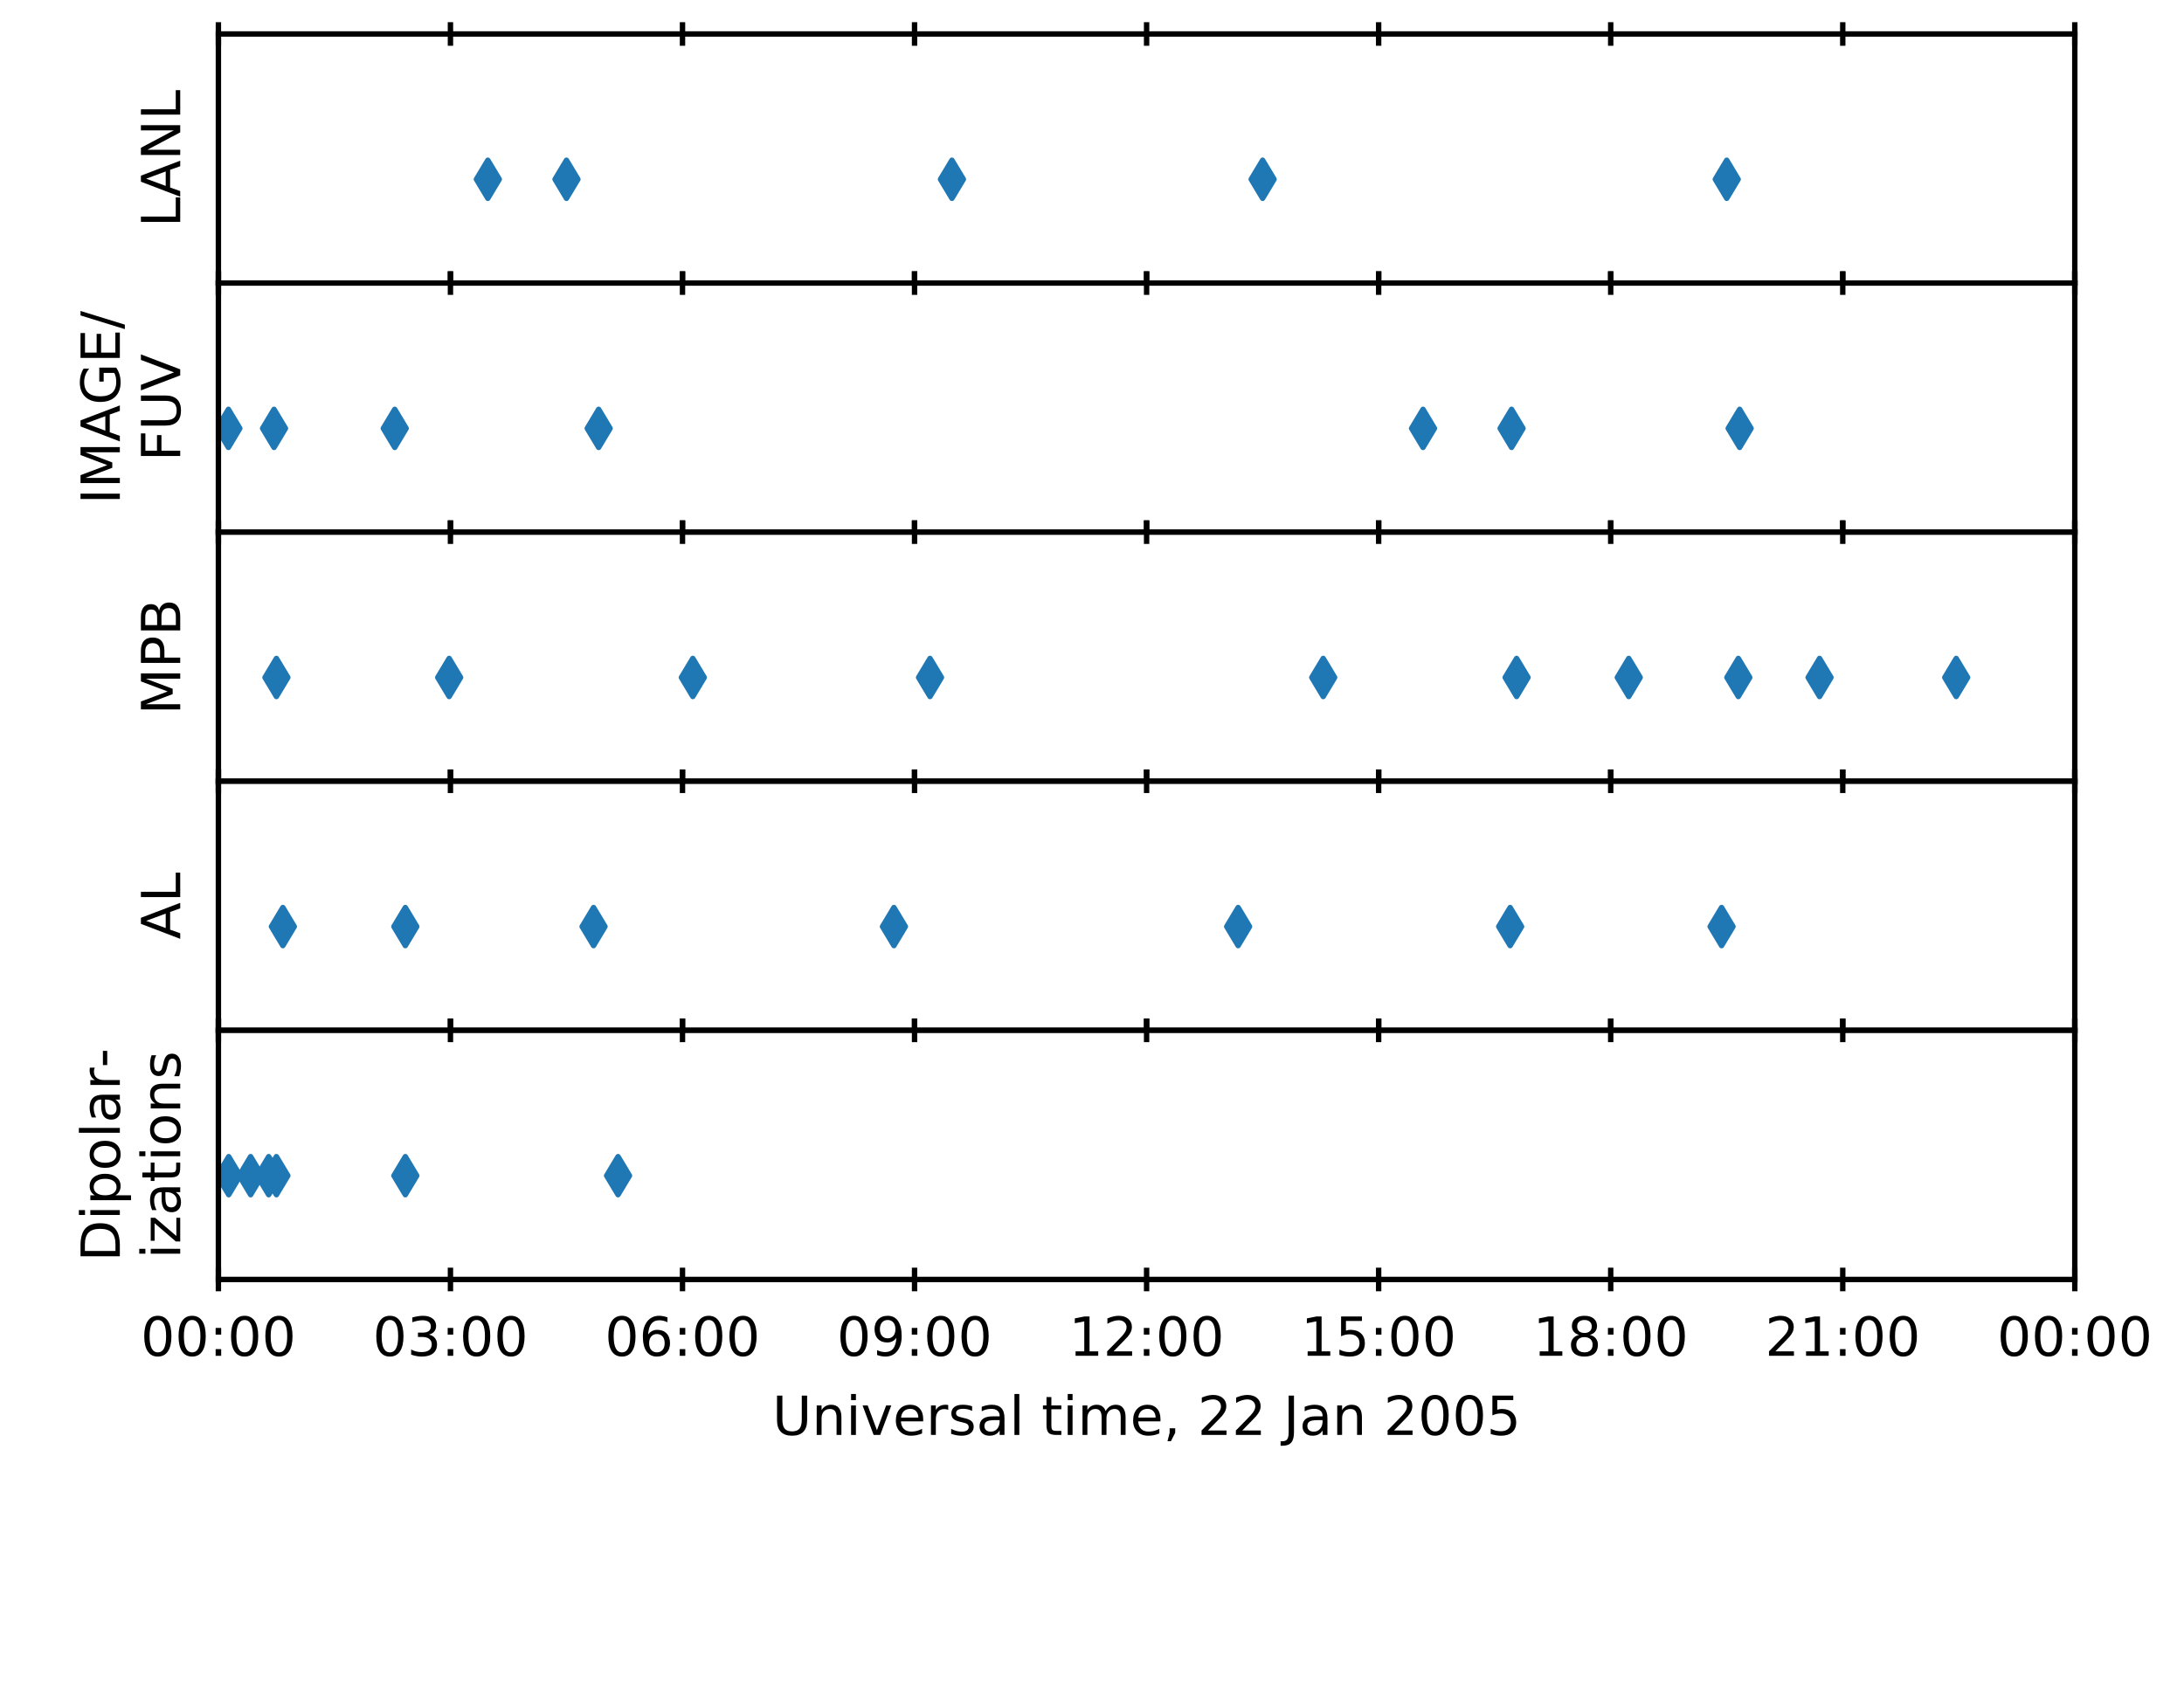 <?xml version="1.0" encoding="utf-8" standalone="no"?>
<!DOCTYPE svg PUBLIC "-//W3C//DTD SVG 1.1//EN"
  "http://www.w3.org/Graphics/SVG/1.1/DTD/svg11.dtd">
<!-- Created with matplotlib (http://matplotlib.org/) -->
<svg height="252pt" version="1.1" viewBox="0 0 324 252" width="324pt" xmlns="http://www.w3.org/2000/svg" xmlns:xlink="http://www.w3.org/1999/xlink">
 <defs>
  <style type="text/css">
*{stroke-linecap:butt;stroke-linejoin:round;}
  </style>
 </defs>
 <g id="figure_1">
  <g id="patch_1">
   <path d="M 0 252 
L 324 252 
L 324 0 
L 0 0 
z
" style="fill:#ffffff;"/>
  </g>
  <g id="axes_1">
   <g id="patch_2">
    <path d="M 32.4 42 
L 307.8 42 
L 307.8 5.04 
L 32.4 5.04 
z
" style="fill:#ffffff;"/>
   </g>
   <g id="matplotlib.axis_1">
    <g id="xtick_1">
     <g id="line2d_1">
      <defs>
       <path d="M 0 1.75 
L 0 -1.75 
" id="m69be08e6d8" style="stroke:#000000;stroke-width:0.8;"/>
      </defs>
      <g>
       <use style="stroke:#000000;stroke-width:0.8;" x="32.4" xlink:href="#m69be08e6d8" y="42"/>
      </g>
     </g>
     <g id="line2d_2">
      <g>
       <use style="stroke:#000000;stroke-width:0.8;" x="32.4" xlink:href="#m69be08e6d8" y="5.04"/>
      </g>
     </g>
    </g>
    <g id="xtick_2">
     <g id="line2d_3">
      <g>
       <use style="stroke:#000000;stroke-width:0.8;" x="66.825" xlink:href="#m69be08e6d8" y="42"/>
      </g>
     </g>
     <g id="line2d_4">
      <g>
       <use style="stroke:#000000;stroke-width:0.8;" x="66.825" xlink:href="#m69be08e6d8" y="5.04"/>
      </g>
     </g>
    </g>
    <g id="xtick_3">
     <g id="line2d_5">
      <g>
       <use style="stroke:#000000;stroke-width:0.8;" x="101.25" xlink:href="#m69be08e6d8" y="42"/>
      </g>
     </g>
     <g id="line2d_6">
      <g>
       <use style="stroke:#000000;stroke-width:0.8;" x="101.25" xlink:href="#m69be08e6d8" y="5.04"/>
      </g>
     </g>
    </g>
    <g id="xtick_4">
     <g id="line2d_7">
      <g>
       <use style="stroke:#000000;stroke-width:0.8;" x="135.675" xlink:href="#m69be08e6d8" y="42"/>
      </g>
     </g>
     <g id="line2d_8">
      <g>
       <use style="stroke:#000000;stroke-width:0.8;" x="135.675" xlink:href="#m69be08e6d8" y="5.04"/>
      </g>
     </g>
    </g>
    <g id="xtick_5">
     <g id="line2d_9">
      <g>
       <use style="stroke:#000000;stroke-width:0.8;" x="170.1" xlink:href="#m69be08e6d8" y="42"/>
      </g>
     </g>
     <g id="line2d_10">
      <g>
       <use style="stroke:#000000;stroke-width:0.8;" x="170.1" xlink:href="#m69be08e6d8" y="5.04"/>
      </g>
     </g>
    </g>
    <g id="xtick_6">
     <g id="line2d_11">
      <g>
       <use style="stroke:#000000;stroke-width:0.8;" x="204.525" xlink:href="#m69be08e6d8" y="42"/>
      </g>
     </g>
     <g id="line2d_12">
      <g>
       <use style="stroke:#000000;stroke-width:0.8;" x="204.525" xlink:href="#m69be08e6d8" y="5.04"/>
      </g>
     </g>
    </g>
    <g id="xtick_7">
     <g id="line2d_13">
      <g>
       <use style="stroke:#000000;stroke-width:0.8;" x="238.95" xlink:href="#m69be08e6d8" y="42"/>
      </g>
     </g>
     <g id="line2d_14">
      <g>
       <use style="stroke:#000000;stroke-width:0.8;" x="238.95" xlink:href="#m69be08e6d8" y="5.04"/>
      </g>
     </g>
    </g>
    <g id="xtick_8">
     <g id="line2d_15">
      <g>
       <use style="stroke:#000000;stroke-width:0.8;" x="273.375" xlink:href="#m69be08e6d8" y="42"/>
      </g>
     </g>
     <g id="line2d_16">
      <g>
       <use style="stroke:#000000;stroke-width:0.8;" x="273.375" xlink:href="#m69be08e6d8" y="5.04"/>
      </g>
     </g>
    </g>
    <g id="xtick_9">
     <g id="line2d_17">
      <g>
       <use style="stroke:#000000;stroke-width:0.8;" x="307.8" xlink:href="#m69be08e6d8" y="42"/>
      </g>
     </g>
     <g id="line2d_18">
      <g>
       <use style="stroke:#000000;stroke-width:0.8;" x="307.8" xlink:href="#m69be08e6d8" y="5.04"/>
      </g>
     </g>
    </g>
   </g>
   <g id="matplotlib.axis_2">
    <g id="text_1">
     <!-- LANL -->
     <defs>
      <path d="M 9.812 72.906 
L 19.672 72.906 
L 19.672 8.297 
L 55.172 8.297 
L 55.172 0 
L 9.812 0 
z
" id="DejaVuSans-4c"/>
      <path d="M 34.188 63.188 
L 20.797 26.906 
L 47.609 26.906 
z
M 28.609 72.906 
L 39.797 72.906 
L 67.578 0 
L 57.328 0 
L 50.688 18.703 
L 17.828 18.703 
L 11.188 0 
L 0.781 0 
z
" id="DejaVuSans-41"/>
      <path d="M 9.812 72.906 
L 23.094 72.906 
L 55.422 11.922 
L 55.422 72.906 
L 64.984 72.906 
L 64.984 0 
L 51.703 0 
L 19.391 60.984 
L 19.391 0 
L 9.812 0 
z
" id="DejaVuSans-4e"/>
     </defs>
     <g transform="translate(26.736 33.708)rotate(-90)scale(0.08 -0.08)">
      <use xlink:href="#DejaVuSans-4c"/>
      <use x="55.744" xlink:href="#DejaVuSans-41"/>
      <use x="124.152" xlink:href="#DejaVuSans-4e"/>
      <use x="198.957" xlink:href="#DejaVuSans-4c"/>
     </g>
    </g>
   </g>
   <g id="line2d_19">
    <defs>
     <path d="M -0 2.828 
L 1.697 0 
L 0 -2.828 
L -1.697 -0 
z
" id="m250fc59abc" style="stroke:#1f77b4;stroke-linejoin:miter;stroke-width:0.8;"/>
    </defs>
    <g clip-path="url(#pe657393f01)">
     <use style="fill:#1f77b4;stroke:#1f77b4;stroke-linejoin:miter;stroke-width:0.8;" x="-1" xlink:href="#m250fc59abc" y="26.6"/>
     <use style="fill:#1f77b4;stroke:#1f77b4;stroke-linejoin:miter;stroke-width:0.8;" x="72.371" xlink:href="#m250fc59abc" y="26.6"/>
     <use style="fill:#1f77b4;stroke:#1f77b4;stroke-linejoin:miter;stroke-width:0.8;" x="84.037" xlink:href="#m250fc59abc" y="26.6"/>
     <use style="fill:#1f77b4;stroke:#1f77b4;stroke-linejoin:miter;stroke-width:0.8;" x="141.221" xlink:href="#m250fc59abc" y="26.6"/>
     <use style="fill:#1f77b4;stroke:#1f77b4;stroke-linejoin:miter;stroke-width:0.8;" x="187.312" xlink:href="#m250fc59abc" y="26.6"/>
     <use style="fill:#1f77b4;stroke:#1f77b4;stroke-linejoin:miter;stroke-width:0.8;" x="256.163" xlink:href="#m250fc59abc" y="26.6"/>
     <use style="fill:#1f77b4;stroke:#1f77b4;stroke-linejoin:miter;stroke-width:0.8;" x="336.488" xlink:href="#m250fc59abc" y="26.6"/>
     <use style="fill:#1f77b4;stroke:#1f77b4;stroke-linejoin:miter;stroke-width:0.8;" x="388.125" xlink:href="#m250fc59abc" y="26.6"/>
     <use style="fill:#1f77b4;stroke:#1f77b4;stroke-linejoin:miter;stroke-width:0.8;" x="445.5" xlink:href="#m250fc59abc" y="26.6"/>
     <use style="fill:#1f77b4;stroke:#1f77b4;stroke-linejoin:miter;stroke-width:0.8;" x="474.188" xlink:href="#m250fc59abc" y="26.6"/>
     <use style="fill:#1f77b4;stroke:#1f77b4;stroke-linejoin:miter;stroke-width:0.8;" x="560.25" xlink:href="#m250fc59abc" y="26.6"/>
     <use style="fill:#1f77b4;stroke:#1f77b4;stroke-linejoin:miter;stroke-width:0.8;" x="732.375" xlink:href="#m250fc59abc" y="26.6"/>
     <use style="fill:#1f77b4;stroke:#1f77b4;stroke-linejoin:miter;stroke-width:0.8;" x="760.871" xlink:href="#m250fc59abc" y="26.6"/>
     <use style="fill:#1f77b4;stroke:#1f77b4;stroke-linejoin:miter;stroke-width:0.8;" x="973.35" xlink:href="#m250fc59abc" y="26.6"/>
     <use style="fill:#1f77b4;stroke:#1f77b4;stroke-linejoin:miter;stroke-width:0.8;" x="1082.362" xlink:href="#m250fc59abc" y="26.6"/>
     <use style="fill:#1f77b4;stroke:#1f77b4;stroke-linejoin:miter;stroke-width:0.8;" x="1741.984" xlink:href="#m250fc59abc" y="26.6"/>
     <use style="fill:#1f77b4;stroke:#1f77b4;stroke-linejoin:miter;stroke-width:0.8;" x="1914.109" xlink:href="#m250fc59abc" y="26.6"/>
     <use style="fill:#1f77b4;stroke:#1f77b4;stroke-linejoin:miter;stroke-width:0.8;" x="1954.463" xlink:href="#m250fc59abc" y="26.6"/>
     <use style="fill:#1f77b4;stroke:#1f77b4;stroke-linejoin:miter;stroke-width:0.8;" x="2080.688" xlink:href="#m250fc59abc" y="26.6"/>
     <use style="fill:#1f77b4;stroke:#1f77b4;stroke-linejoin:miter;stroke-width:0.8;" x="2132.325" xlink:href="#m250fc59abc" y="26.6"/>
     <use style="fill:#1f77b4;stroke:#1f77b4;stroke-linejoin:miter;stroke-width:0.8;" x="2172.296" xlink:href="#m250fc59abc" y="26.6"/>
     <use style="fill:#1f77b4;stroke:#1f77b4;stroke-linejoin:miter;stroke-width:0.8;" x="2218.387" xlink:href="#m250fc59abc" y="26.6"/>
     <use style="fill:#1f77b4;stroke:#1f77b4;stroke-linejoin:miter;stroke-width:0.8;" x="2275.571" xlink:href="#m250fc59abc" y="26.6"/>
     <use style="fill:#1f77b4;stroke:#1f77b4;stroke-linejoin:miter;stroke-width:0.8;" x="2350.35" xlink:href="#m250fc59abc" y="26.6"/>
     <use style="fill:#1f77b4;stroke:#1f77b4;stroke-linejoin:miter;stroke-width:0.8;" x="2378.846" xlink:href="#m250fc59abc" y="26.6"/>
     <use style="fill:#1f77b4;stroke:#1f77b4;stroke-linejoin:miter;stroke-width:0.8;" x="2528.213" xlink:href="#m250fc59abc" y="26.6"/>
     <use style="fill:#1f77b4;stroke:#1f77b4;stroke-linejoin:miter;stroke-width:0.8;" x="2591.325" xlink:href="#m250fc59abc" y="26.6"/>
     <use style="fill:#1f77b4;stroke:#1f77b4;stroke-linejoin:miter;stroke-width:0.8;" x="2648.7" xlink:href="#m250fc59abc" y="26.6"/>
     <use style="fill:#1f77b4;stroke:#1f77b4;stroke-linejoin:miter;stroke-width:0.8;" x="2683.125" xlink:href="#m250fc59abc" y="26.6"/>
    </g>
   </g>
   <g id="patch_3">
    <path d="M 32.4 42 
L 32.4 5.04 
" style="fill:none;stroke:#000000;stroke-linecap:square;stroke-linejoin:miter;stroke-width:0.8;"/>
   </g>
   <g id="patch_4">
    <path d="M 307.8 42 
L 307.8 5.04 
" style="fill:none;stroke:#000000;stroke-linecap:square;stroke-linejoin:miter;stroke-width:0.8;"/>
   </g>
   <g id="patch_5">
    <path d="M 32.4 42 
L 307.8 42 
" style="fill:none;stroke:#000000;stroke-linecap:square;stroke-linejoin:miter;stroke-width:0.8;"/>
   </g>
   <g id="patch_6">
    <path d="M 32.4 5.04 
L 307.8 5.04 
" style="fill:none;stroke:#000000;stroke-linecap:square;stroke-linejoin:miter;stroke-width:0.8;"/>
   </g>
  </g>
  <g id="axes_2">
   <g id="patch_7">
    <path d="M 32.4 78.96 
L 307.8 78.96 
L 307.8 42 
L 32.4 42 
z
" style="fill:#ffffff;"/>
   </g>
   <g id="matplotlib.axis_3">
    <g id="xtick_10">
     <g id="line2d_20">
      <g>
       <use style="stroke:#000000;stroke-width:0.8;" x="32.4" xlink:href="#m69be08e6d8" y="78.96"/>
      </g>
     </g>
     <g id="line2d_21">
      <g>
       <use style="stroke:#000000;stroke-width:0.8;" x="32.4" xlink:href="#m69be08e6d8" y="42"/>
      </g>
     </g>
    </g>
    <g id="xtick_11">
     <g id="line2d_22">
      <g>
       <use style="stroke:#000000;stroke-width:0.8;" x="66.825" xlink:href="#m69be08e6d8" y="78.96"/>
      </g>
     </g>
     <g id="line2d_23">
      <g>
       <use style="stroke:#000000;stroke-width:0.8;" x="66.825" xlink:href="#m69be08e6d8" y="42"/>
      </g>
     </g>
    </g>
    <g id="xtick_12">
     <g id="line2d_24">
      <g>
       <use style="stroke:#000000;stroke-width:0.8;" x="101.25" xlink:href="#m69be08e6d8" y="78.96"/>
      </g>
     </g>
     <g id="line2d_25">
      <g>
       <use style="stroke:#000000;stroke-width:0.8;" x="101.25" xlink:href="#m69be08e6d8" y="42"/>
      </g>
     </g>
    </g>
    <g id="xtick_13">
     <g id="line2d_26">
      <g>
       <use style="stroke:#000000;stroke-width:0.8;" x="135.675" xlink:href="#m69be08e6d8" y="78.96"/>
      </g>
     </g>
     <g id="line2d_27">
      <g>
       <use style="stroke:#000000;stroke-width:0.8;" x="135.675" xlink:href="#m69be08e6d8" y="42"/>
      </g>
     </g>
    </g>
    <g id="xtick_14">
     <g id="line2d_28">
      <g>
       <use style="stroke:#000000;stroke-width:0.8;" x="170.1" xlink:href="#m69be08e6d8" y="78.96"/>
      </g>
     </g>
     <g id="line2d_29">
      <g>
       <use style="stroke:#000000;stroke-width:0.8;" x="170.1" xlink:href="#m69be08e6d8" y="42"/>
      </g>
     </g>
    </g>
    <g id="xtick_15">
     <g id="line2d_30">
      <g>
       <use style="stroke:#000000;stroke-width:0.8;" x="204.525" xlink:href="#m69be08e6d8" y="78.96"/>
      </g>
     </g>
     <g id="line2d_31">
      <g>
       <use style="stroke:#000000;stroke-width:0.8;" x="204.525" xlink:href="#m69be08e6d8" y="42"/>
      </g>
     </g>
    </g>
    <g id="xtick_16">
     <g id="line2d_32">
      <g>
       <use style="stroke:#000000;stroke-width:0.8;" x="238.95" xlink:href="#m69be08e6d8" y="78.96"/>
      </g>
     </g>
     <g id="line2d_33">
      <g>
       <use style="stroke:#000000;stroke-width:0.8;" x="238.95" xlink:href="#m69be08e6d8" y="42"/>
      </g>
     </g>
    </g>
    <g id="xtick_17">
     <g id="line2d_34">
      <g>
       <use style="stroke:#000000;stroke-width:0.8;" x="273.375" xlink:href="#m69be08e6d8" y="78.96"/>
      </g>
     </g>
     <g id="line2d_35">
      <g>
       <use style="stroke:#000000;stroke-width:0.8;" x="273.375" xlink:href="#m69be08e6d8" y="42"/>
      </g>
     </g>
    </g>
    <g id="xtick_18">
     <g id="line2d_36">
      <g>
       <use style="stroke:#000000;stroke-width:0.8;" x="307.8" xlink:href="#m69be08e6d8" y="78.96"/>
      </g>
     </g>
     <g id="line2d_37">
      <g>
       <use style="stroke:#000000;stroke-width:0.8;" x="307.8" xlink:href="#m69be08e6d8" y="42"/>
      </g>
     </g>
    </g>
   </g>
   <g id="matplotlib.axis_4">
    <g id="text_2">
     <!-- IMAGE/ -->
     <defs>
      <path d="M 9.812 72.906 
L 19.672 72.906 
L 19.672 0 
L 9.812 0 
z
" id="DejaVuSans-49"/>
      <path d="M 9.812 72.906 
L 24.516 72.906 
L 43.109 23.297 
L 61.812 72.906 
L 76.516 72.906 
L 76.516 0 
L 66.891 0 
L 66.891 64.016 
L 48.094 14.016 
L 38.188 14.016 
L 19.391 64.016 
L 19.391 0 
L 9.812 0 
z
" id="DejaVuSans-4d"/>
      <path d="M 59.516 10.406 
L 59.516 29.984 
L 43.406 29.984 
L 43.406 38.094 
L 69.281 38.094 
L 69.281 6.781 
Q 63.578 2.734 56.688 0.656 
Q 49.812 -1.422 42 -1.422 
Q 24.906 -1.422 15.25 8.562 
Q 5.609 18.562 5.609 36.375 
Q 5.609 54.25 15.25 64.234 
Q 24.906 74.219 42 74.219 
Q 49.125 74.219 55.547 72.453 
Q 61.969 70.703 67.391 67.281 
L 67.391 56.781 
Q 61.922 61.422 55.766 63.766 
Q 49.609 66.109 42.828 66.109 
Q 29.438 66.109 22.719 58.641 
Q 16.016 51.172 16.016 36.375 
Q 16.016 21.625 22.719 14.156 
Q 29.438 6.688 42.828 6.688 
Q 48.047 6.688 52.141 7.594 
Q 56.25 8.5 59.516 10.406 
z
" id="DejaVuSans-47"/>
      <path d="M 9.812 72.906 
L 55.906 72.906 
L 55.906 64.594 
L 19.672 64.594 
L 19.672 43.016 
L 54.391 43.016 
L 54.391 34.719 
L 19.672 34.719 
L 19.672 8.297 
L 56.781 8.297 
L 56.781 0 
L 9.812 0 
z
" id="DejaVuSans-45"/>
      <path d="M 25.391 72.906 
L 33.688 72.906 
L 8.297 -9.281 
L 0 -9.281 
z
" id="DejaVuSans-2f"/>
     </defs>
     <g transform="translate(17.778 74.821)rotate(-90)scale(0.08 -0.08)">
      <use xlink:href="#DejaVuSans-49"/>
      <use x="29.492" xlink:href="#DejaVuSans-4d"/>
      <use x="115.771" xlink:href="#DejaVuSans-41"/>
      <use x="184.164" xlink:href="#DejaVuSans-47"/>
      <use x="261.654" xlink:href="#DejaVuSans-45"/>
      <use x="324.838" xlink:href="#DejaVuSans-2f"/>
     </g>
     <!-- FUV -->
     <defs>
      <path d="M 9.812 72.906 
L 51.703 72.906 
L 51.703 64.594 
L 19.672 64.594 
L 19.672 43.109 
L 48.578 43.109 
L 48.578 34.812 
L 19.672 34.812 
L 19.672 0 
L 9.812 0 
z
" id="DejaVuSans-46"/>
      <path d="M 8.688 72.906 
L 18.609 72.906 
L 18.609 28.609 
Q 18.609 16.891 22.844 11.734 
Q 27.094 6.594 36.625 6.594 
Q 46.094 6.594 50.344 11.734 
Q 54.594 16.891 54.594 28.609 
L 54.594 72.906 
L 64.5 72.906 
L 64.5 27.391 
Q 64.5 13.141 57.438 5.859 
Q 50.391 -1.422 36.625 -1.422 
Q 22.797 -1.422 15.734 5.859 
Q 8.688 13.141 8.688 27.391 
z
" id="DejaVuSans-55"/>
      <path d="M 28.609 0 
L 0.781 72.906 
L 11.078 72.906 
L 34.188 11.531 
L 57.328 72.906 
L 67.578 72.906 
L 39.797 0 
z
" id="DejaVuSans-56"/>
     </defs>
     <g transform="translate(26.736 68.444)rotate(-90)scale(0.08 -0.08)">
      <use xlink:href="#DejaVuSans-46"/>
      <use x="57.52" xlink:href="#DejaVuSans-55"/>
      <use x="130.713" xlink:href="#DejaVuSans-56"/>
     </g>
    </g>
   </g>
   <g id="line2d_38">
    <g clip-path="url(#pfb2379279c)">
     <use style="fill:#1f77b4;stroke:#1f77b4;stroke-linejoin:miter;stroke-width:0.8;" x="-1" xlink:href="#m250fc59abc" y="63.56"/>
     <use style="fill:#1f77b4;stroke:#1f77b4;stroke-linejoin:miter;stroke-width:0.8;" x="33.885" xlink:href="#m250fc59abc" y="63.56"/>
     <use style="fill:#1f77b4;stroke:#1f77b4;stroke-linejoin:miter;stroke-width:0.8;" x="40.652" xlink:href="#m250fc59abc" y="63.56"/>
     <use style="fill:#1f77b4;stroke:#1f77b4;stroke-linejoin:miter;stroke-width:0.8;" x="58.56" xlink:href="#m250fc59abc" y="63.56"/>
     <use style="fill:#1f77b4;stroke:#1f77b4;stroke-linejoin:miter;stroke-width:0.8;" x="88.812" xlink:href="#m250fc59abc" y="63.56"/>
     <use style="fill:#1f77b4;stroke:#1f77b4;stroke-linejoin:miter;stroke-width:0.8;" x="211.107" xlink:href="#m250fc59abc" y="63.56"/>
     <use style="fill:#1f77b4;stroke:#1f77b4;stroke-linejoin:miter;stroke-width:0.8;" x="224.243" xlink:href="#m250fc59abc" y="63.56"/>
     <use style="fill:#1f77b4;stroke:#1f77b4;stroke-linejoin:miter;stroke-width:0.8;" x="258.078" xlink:href="#m250fc59abc" y="63.56"/>
     <use style="fill:#1f77b4;stroke:#1f77b4;stroke-linejoin:miter;stroke-width:0.8;" x="539.299" xlink:href="#m250fc59abc" y="63.56"/>
     <use style="fill:#1f77b4;stroke:#1f77b4;stroke-linejoin:miter;stroke-width:0.8;" x="674.35" xlink:href="#m250fc59abc" y="63.56"/>
     <use style="fill:#1f77b4;stroke:#1f77b4;stroke-linejoin:miter;stroke-width:0.8;" x="719.313" xlink:href="#m250fc59abc" y="63.56"/>
     <use style="fill:#1f77b4;stroke:#1f77b4;stroke-linejoin:miter;stroke-width:0.8;" x="756.731" xlink:href="#m250fc59abc" y="63.56"/>
     <use style="fill:#1f77b4;stroke:#1f77b4;stroke-linejoin:miter;stroke-width:0.8;" x="782.205" xlink:href="#m250fc59abc" y="63.56"/>
     <use style="fill:#1f77b4;stroke:#1f77b4;stroke-linejoin:miter;stroke-width:0.8;" x="1008.387" xlink:href="#m250fc59abc" y="63.56"/>
     <use style="fill:#1f77b4;stroke:#1f77b4;stroke-linejoin:miter;stroke-width:0.8;" x="1076.842" xlink:href="#m250fc59abc" y="63.56"/>
     <use style="fill:#1f77b4;stroke:#1f77b4;stroke-linejoin:miter;stroke-width:0.8;" x="1352.487" xlink:href="#m250fc59abc" y="63.56"/>
     <use style="fill:#1f77b4;stroke:#1f77b4;stroke-linejoin:miter;stroke-width:0.8;" x="1360.446" xlink:href="#m250fc59abc" y="63.56"/>
     <use style="fill:#1f77b4;stroke:#1f77b4;stroke-linejoin:miter;stroke-width:0.8;" x="1371.992" xlink:href="#m250fc59abc" y="63.56"/>
     <use style="fill:#1f77b4;stroke:#1f77b4;stroke-linejoin:miter;stroke-width:0.8;" x="1536.084" xlink:href="#m250fc59abc" y="63.56"/>
     <use style="fill:#1f77b4;stroke:#1f77b4;stroke-linejoin:miter;stroke-width:0.8;" x="1662.376" xlink:href="#m250fc59abc" y="63.56"/>
     <use style="fill:#1f77b4;stroke:#1f77b4;stroke-linejoin:miter;stroke-width:0.8;" x="1695.405" xlink:href="#m250fc59abc" y="63.56"/>
     <use style="fill:#1f77b4;stroke:#1f77b4;stroke-linejoin:miter;stroke-width:0.8;" x="1729.639" xlink:href="#m250fc59abc" y="63.56"/>
     <use style="fill:#1f77b4;stroke:#1f77b4;stroke-linejoin:miter;stroke-width:0.8;" x="1876.222" xlink:href="#m250fc59abc" y="63.56"/>
     <use style="fill:#1f77b4;stroke:#1f77b4;stroke-linejoin:miter;stroke-width:0.8;" x="1894.133" xlink:href="#m250fc59abc" y="63.56"/>
     <use style="fill:#1f77b4;stroke:#1f77b4;stroke-linejoin:miter;stroke-width:0.8;" x="1905.678" xlink:href="#m250fc59abc" y="63.56"/>
     <use style="fill:#1f77b4;stroke:#1f77b4;stroke-linejoin:miter;stroke-width:0.8;" x="2030.366" xlink:href="#m250fc59abc" y="63.56"/>
     <use style="fill:#1f77b4;stroke:#1f77b4;stroke-linejoin:miter;stroke-width:0.8;" x="2066.191" xlink:href="#m250fc59abc" y="63.56"/>
     <use style="fill:#1f77b4;stroke:#1f77b4;stroke-linejoin:miter;stroke-width:0.8;" x="2076.142" xlink:href="#m250fc59abc" y="63.56"/>
     <use style="fill:#1f77b4;stroke:#1f77b4;stroke-linejoin:miter;stroke-width:0.8;" x="2173.367" xlink:href="#m250fc59abc" y="63.56"/>
     <use style="fill:#1f77b4;stroke:#1f77b4;stroke-linejoin:miter;stroke-width:0.8;" x="2217.951" xlink:href="#m250fc59abc" y="63.56"/>
     <use style="fill:#1f77b4;stroke:#1f77b4;stroke-linejoin:miter;stroke-width:0.8;" x="2347.019" xlink:href="#m250fc59abc" y="63.56"/>
     <use style="fill:#1f77b4;stroke:#1f77b4;stroke-linejoin:miter;stroke-width:0.8;" x="2379.264" xlink:href="#m250fc59abc" y="63.56"/>
     <use style="fill:#1f77b4;stroke:#1f77b4;stroke-linejoin:miter;stroke-width:0.8;" x="2486.443" xlink:href="#m250fc59abc" y="63.56"/>
     <use style="fill:#1f77b4;stroke:#1f77b4;stroke-linejoin:miter;stroke-width:0.8;" x="2525.847" xlink:href="#m250fc59abc" y="63.56"/>
     <use style="fill:#1f77b4;stroke:#1f77b4;stroke-linejoin:miter;stroke-width:0.8;" x="2642.188" xlink:href="#m250fc59abc" y="63.56"/>
     <use style="fill:#1f77b4;stroke:#1f77b4;stroke-linejoin:miter;stroke-width:0.8;" x="2651.336" xlink:href="#m250fc59abc" y="63.56"/>
     <use style="fill:#1f77b4;stroke:#1f77b4;stroke-linejoin:miter;stroke-width:0.8;" x="2679.198" xlink:href="#m250fc59abc" y="63.56"/>
     <use style="fill:#1f77b4;stroke:#1f77b4;stroke-linejoin:miter;stroke-width:0.8;" x="2696.713" xlink:href="#m250fc59abc" y="63.56"/>
     <use style="fill:#1f77b4;stroke:#1f77b4;stroke-linejoin:miter;stroke-width:0.8;" x="2733.733" xlink:href="#m250fc59abc" y="63.56"/>
     <use style="fill:#1f77b4;stroke:#1f77b4;stroke-linejoin:miter;stroke-width:0.8;" x="2889.079" xlink:href="#m250fc59abc" y="63.56"/>
     <use style="fill:#1f77b4;stroke:#1f77b4;stroke-linejoin:miter;stroke-width:0.8;" x="3154.792" xlink:href="#m250fc59abc" y="63.56"/>
     <use style="fill:#1f77b4;stroke:#1f77b4;stroke-linejoin:miter;stroke-width:0.8;" x="3180.668" xlink:href="#m250fc59abc" y="63.56"/>
     <use style="fill:#1f77b4;stroke:#1f77b4;stroke-linejoin:miter;stroke-width:0.8;" x="3227.639" xlink:href="#m250fc59abc" y="63.56"/>
     <use style="fill:#1f77b4;stroke:#1f77b4;stroke-linejoin:miter;stroke-width:0.8;" x="3780.98" xlink:href="#m250fc59abc" y="63.56"/>
     <use style="fill:#1f77b4;stroke:#1f77b4;stroke-linejoin:miter;stroke-width:0.8;" x="4034.242" xlink:href="#m250fc59abc" y="63.56"/>
     <use style="fill:#1f77b4;stroke:#1f77b4;stroke-linejoin:miter;stroke-width:0.8;" x="4184.023" xlink:href="#m250fc59abc" y="63.56"/>
     <use style="fill:#1f77b4;stroke:#1f77b4;stroke-linejoin:miter;stroke-width:0.8;" x="4344.552" xlink:href="#m250fc59abc" y="63.56"/>
     <use style="fill:#1f77b4;stroke:#1f77b4;stroke-linejoin:miter;stroke-width:0.8;" x="4364.056" xlink:href="#m250fc59abc" y="63.56"/>
     <use style="fill:#1f77b4;stroke:#1f77b4;stroke-linejoin:miter;stroke-width:0.8;" x="4472.036" xlink:href="#m250fc59abc" y="63.56"/>
     <use style="fill:#1f77b4;stroke:#1f77b4;stroke-linejoin:miter;stroke-width:0.8;" x="4511.449" xlink:href="#m250fc59abc" y="63.56"/>
     <use style="fill:#1f77b4;stroke:#1f77b4;stroke-linejoin:miter;stroke-width:0.8;" x="4595.957" xlink:href="#m250fc59abc" y="63.56"/>
     <use style="fill:#1f77b4;stroke:#1f77b4;stroke-linejoin:miter;stroke-width:0.8;" x="4651.671" xlink:href="#m250fc59abc" y="63.56"/>
     <use style="fill:#1f77b4;stroke:#1f77b4;stroke-linejoin:miter;stroke-width:0.8;" x="4693.07" xlink:href="#m250fc59abc" y="63.56"/>
     <use style="fill:#1f77b4;stroke:#1f77b4;stroke-linejoin:miter;stroke-width:0.8;" x="4772.394" xlink:href="#m250fc59abc" y="63.56"/>
     <use style="fill:#1f77b4;stroke:#1f77b4;stroke-linejoin:miter;stroke-width:0.8;" x="4811.403" xlink:href="#m250fc59abc" y="63.56"/>
     <use style="fill:#1f77b4;stroke:#1f77b4;stroke-linejoin:miter;stroke-width:0.8;" x="4957.601" xlink:href="#m250fc59abc" y="63.56"/>
     <use style="fill:#1f77b4;stroke:#1f77b4;stroke-linejoin:miter;stroke-width:0.8;" x="5025.673" xlink:href="#m250fc59abc" y="63.56"/>
     <use style="fill:#1f77b4;stroke:#1f77b4;stroke-linejoin:miter;stroke-width:0.8;" x="5096.244" xlink:href="#m250fc59abc" y="63.56"/>
     <use style="fill:#1f77b4;stroke:#1f77b4;stroke-linejoin:miter;stroke-width:0.8;" x="5132.065" xlink:href="#m250fc59abc" y="63.56"/>
     <use style="fill:#1f77b4;stroke:#1f77b4;stroke-linejoin:miter;stroke-width:0.8;" x="5171.077" xlink:href="#m250fc59abc" y="63.56"/>
     <use style="fill:#1f77b4;stroke:#1f77b4;stroke-linejoin:miter;stroke-width:0.8;" x="5196.153" xlink:href="#m250fc59abc" y="63.56"/>
     <use style="fill:#1f77b4;stroke:#1f77b4;stroke-linejoin:miter;stroke-width:0.8;" x="5261.15" xlink:href="#m250fc59abc" y="63.56"/>
     <use style="fill:#1f77b4;stroke:#1f77b4;stroke-linejoin:miter;stroke-width:0.8;" x="5279.458" xlink:href="#m250fc59abc" y="63.56"/>
     <use style="fill:#1f77b4;stroke:#1f77b4;stroke-linejoin:miter;stroke-width:0.8;" x="5421.682" xlink:href="#m250fc59abc" y="63.56"/>
     <use style="fill:#1f77b4;stroke:#1f77b4;stroke-linejoin:miter;stroke-width:0.8;" x="5458.695" xlink:href="#m250fc59abc" y="63.56"/>
     <use style="fill:#1f77b4;stroke:#1f77b4;stroke-linejoin:miter;stroke-width:0.8;" x="5481.785" xlink:href="#m250fc59abc" y="63.56"/>
     <use style="fill:#1f77b4;stroke:#1f77b4;stroke-linejoin:miter;stroke-width:0.8;" x="5517.609" xlink:href="#m250fc59abc" y="63.56"/>
     <use style="fill:#1f77b4;stroke:#1f77b4;stroke-linejoin:miter;stroke-width:0.8;" x="5606.486" xlink:href="#m250fc59abc" y="63.56"/>
     <use style="fill:#1f77b4;stroke:#1f77b4;stroke-linejoin:miter;stroke-width:0.8;" x="5639.13" xlink:href="#m250fc59abc" y="63.56"/>
     <use style="fill:#1f77b4;stroke:#1f77b4;stroke-linejoin:miter;stroke-width:0.8;" x="5663.81" xlink:href="#m250fc59abc" y="63.56"/>
     <use style="fill:#1f77b4;stroke:#1f77b4;stroke-linejoin:miter;stroke-width:0.8;" x="5742.739" xlink:href="#m250fc59abc" y="63.56"/>
     <use style="fill:#1f77b4;stroke:#1f77b4;stroke-linejoin:miter;stroke-width:0.8;" x="5816.772" xlink:href="#m250fc59abc" y="63.56"/>
     <use style="fill:#1f77b4;stroke:#1f77b4;stroke-linejoin:miter;stroke-width:0.8;" x="5996.805" xlink:href="#m250fc59abc" y="63.56"/>
     <use style="fill:#1f77b4;stroke:#1f77b4;stroke-linejoin:miter;stroke-width:0.8;" x="6100.804" xlink:href="#m250fc59abc" y="63.56"/>
     <use style="fill:#1f77b4;stroke:#1f77b4;stroke-linejoin:miter;stroke-width:0.8;" x="6269.694" xlink:href="#m250fc59abc" y="63.56"/>
     <use style="fill:#1f77b4;stroke:#1f77b4;stroke-linejoin:miter;stroke-width:0.8;" x="6300.746" xlink:href="#m250fc59abc" y="63.56"/>
     <use style="fill:#1f77b4;stroke:#1f77b4;stroke-linejoin:miter;stroke-width:0.8;" x="6307.912" xlink:href="#m250fc59abc" y="63.56"/>
     <use style="fill:#1f77b4;stroke:#1f77b4;stroke-linejoin:miter;stroke-width:0.8;" x="6407.139" xlink:href="#m250fc59abc" y="63.56"/>
     <use style="fill:#1f77b4;stroke:#1f77b4;stroke-linejoin:miter;stroke-width:0.8;" x="6491.132" xlink:href="#m250fc59abc" y="63.56"/>
     <use style="fill:#1f77b4;stroke:#1f77b4;stroke-linejoin:miter;stroke-width:0.8;" x="6623.398" xlink:href="#m250fc59abc" y="63.56"/>
     <use style="fill:#1f77b4;stroke:#1f77b4;stroke-linejoin:miter;stroke-width:0.8;" x="6825.718" xlink:href="#m250fc59abc" y="63.56"/>
     <use style="fill:#1f77b4;stroke:#1f77b4;stroke-linejoin:miter;stroke-width:0.8;" x="6932.509" xlink:href="#m250fc59abc" y="63.56"/>
     <use style="fill:#1f77b4;stroke:#1f77b4;stroke-linejoin:miter;stroke-width:0.8;" x="7065.574" xlink:href="#m250fc59abc" y="63.56"/>
     <use style="fill:#1f77b4;stroke:#1f77b4;stroke-linejoin:miter;stroke-width:0.8;" x="7240.829" xlink:href="#m250fc59abc" y="63.56"/>
     <use style="fill:#1f77b4;stroke:#1f77b4;stroke-linejoin:miter;stroke-width:0.8;" x="7386.237" xlink:href="#m250fc59abc" y="63.56"/>
     <use style="fill:#1f77b4;stroke:#1f77b4;stroke-linejoin:miter;stroke-width:0.8;" x="7431.215" xlink:href="#m250fc59abc" y="63.56"/>
     <use style="fill:#1f77b4;stroke:#1f77b4;stroke-linejoin:miter;stroke-width:0.8;" x="7464.26" xlink:href="#m250fc59abc" y="63.56"/>
     <use style="fill:#1f77b4;stroke:#1f77b4;stroke-linejoin:miter;stroke-width:0.8;" x="7536.027" xlink:href="#m250fc59abc" y="63.56"/>
     <use style="fill:#1f77b4;stroke:#1f77b4;stroke-linejoin:miter;stroke-width:0.8;" x="7584.977" xlink:href="#m250fc59abc" y="63.56"/>
     <use style="fill:#1f77b4;stroke:#1f77b4;stroke-linejoin:miter;stroke-width:0.8;" x="7595.33" xlink:href="#m250fc59abc" y="63.56"/>
     <use style="fill:#1f77b4;stroke:#1f77b4;stroke-linejoin:miter;stroke-width:0.8;" x="7633.94" xlink:href="#m250fc59abc" y="63.56"/>
     <use style="fill:#1f77b4;stroke:#1f77b4;stroke-linejoin:miter;stroke-width:0.8;" x="7644.689" xlink:href="#m250fc59abc" y="63.56"/>
     <use style="fill:#1f77b4;stroke:#1f77b4;stroke-linejoin:miter;stroke-width:0.8;" x="7733.566" xlink:href="#m250fc59abc" y="63.56"/>
     <use style="fill:#1f77b4;stroke:#1f77b4;stroke-linejoin:miter;stroke-width:0.8;" x="7876.583" xlink:href="#m250fc59abc" y="63.56"/>
     <use style="fill:#1f77b4;stroke:#1f77b4;stroke-linejoin:miter;stroke-width:0.8;" x="7940.67" xlink:href="#m250fc59abc" y="63.56"/>
     <use style="fill:#1f77b4;stroke:#1f77b4;stroke-linejoin:miter;stroke-width:0.8;" x="8080.898" xlink:href="#m250fc59abc" y="63.56"/>
     <use style="fill:#1f77b4;stroke:#1f77b4;stroke-linejoin:miter;stroke-width:0.8;" x="8194.064" xlink:href="#m250fc59abc" y="63.56"/>
     <use style="fill:#1f77b4;stroke:#1f77b4;stroke-linejoin:miter;stroke-width:0.8;" x="8241.032" xlink:href="#m250fc59abc" y="63.56"/>
     <use style="fill:#1f77b4;stroke:#1f77b4;stroke-linejoin:miter;stroke-width:0.8;" x="8274.87" xlink:href="#m250fc59abc" y="63.56"/>
     <use style="fill:#1f77b4;stroke:#1f77b4;stroke-linejoin:miter;stroke-width:0.8;" x="8397.184" xlink:href="#m250fc59abc" y="63.56"/>
     <use style="fill:#1f77b4;stroke:#1f77b4;stroke-linejoin:miter;stroke-width:0.8;" x="8437.793" xlink:href="#m250fc59abc" y="63.56"/>
     <use style="fill:#1f77b4;stroke:#1f77b4;stroke-linejoin:miter;stroke-width:0.8;" x="8547.37" xlink:href="#m250fc59abc" y="63.56"/>
     <use style="fill:#1f77b4;stroke:#1f77b4;stroke-linejoin:miter;stroke-width:0.8;" x="8612.653" xlink:href="#m250fc59abc" y="63.56"/>
     <use style="fill:#1f77b4;stroke:#1f77b4;stroke-linejoin:miter;stroke-width:0.8;" x="8755.268" xlink:href="#m250fc59abc" y="63.56"/>
     <use style="fill:#1f77b4;stroke:#1f77b4;stroke-linejoin:miter;stroke-width:0.8;" x="8765.618" xlink:href="#m250fc59abc" y="63.56"/>
     <use style="fill:#1f77b4;stroke:#1f77b4;stroke-linejoin:miter;stroke-width:0.8;" x="8793.473" xlink:href="#m250fc59abc" y="63.56"/>
     <use style="fill:#1f77b4;stroke:#1f77b4;stroke-linejoin:miter;stroke-width:0.8;" x="9237.256" xlink:href="#m250fc59abc" y="63.56"/>
     <use style="fill:#1f77b4;stroke:#1f77b4;stroke-linejoin:miter;stroke-width:0.8;" x="9267.11" xlink:href="#m250fc59abc" y="63.56"/>
     <use style="fill:#1f77b4;stroke:#1f77b4;stroke-linejoin:miter;stroke-width:0.8;" x="9373.898" xlink:href="#m250fc59abc" y="63.56"/>
     <use style="fill:#1f77b4;stroke:#1f77b4;stroke-linejoin:miter;stroke-width:0.8;" x="9386.638" xlink:href="#m250fc59abc" y="63.56"/>
     <use style="fill:#1f77b4;stroke:#1f77b4;stroke-linejoin:miter;stroke-width:0.8;" x="9486.299" xlink:href="#m250fc59abc" y="63.56"/>
     <use style="fill:#1f77b4;stroke:#1f77b4;stroke-linejoin:miter;stroke-width:0.8;" x="9578.22" xlink:href="#m250fc59abc" y="63.56"/>
     <use style="fill:#1f77b4;stroke:#1f77b4;stroke-linejoin:miter;stroke-width:0.8;" x="9591.355" xlink:href="#m250fc59abc" y="63.56"/>
     <use style="fill:#1f77b4;stroke:#1f77b4;stroke-linejoin:miter;stroke-width:0.8;" x="9674.262" xlink:href="#m250fc59abc" y="63.56"/>
     <use style="fill:#1f77b4;stroke:#1f77b4;stroke-linejoin:miter;stroke-width:0.8;" x="9686.203" xlink:href="#m250fc59abc" y="63.56"/>
     <use style="fill:#1f77b4;stroke:#1f77b4;stroke-linejoin:miter;stroke-width:0.8;" x="9731.188" xlink:href="#m250fc59abc" y="63.56"/>
     <use style="fill:#1f77b4;stroke:#1f77b4;stroke-linejoin:miter;stroke-width:0.8;" x="9835.99" xlink:href="#m250fc59abc" y="63.56"/>
     <use style="fill:#1f77b4;stroke:#1f77b4;stroke-linejoin:miter;stroke-width:0.8;" x="9877.784" xlink:href="#m250fc59abc" y="63.56"/>
     <use style="fill:#1f77b4;stroke:#1f77b4;stroke-linejoin:miter;stroke-width:0.8;" x="10001.293" xlink:href="#m250fc59abc" y="63.56"/>
     <use style="fill:#1f77b4;stroke:#1f77b4;stroke-linejoin:miter;stroke-width:0.8;" x="10024.381" xlink:href="#m250fc59abc" y="63.56"/>
     <use style="fill:#1f77b4;stroke:#1f77b4;stroke-linejoin:miter;stroke-width:0.8;" x="10088.472" xlink:href="#m250fc59abc" y="63.56"/>
     <use style="fill:#1f77b4;stroke:#1f77b4;stroke-linejoin:miter;stroke-width:0.8;" x="10193.267" xlink:href="#m250fc59abc" y="63.56"/>
     <use style="fill:#1f77b4;stroke:#1f77b4;stroke-linejoin:miter;stroke-width:0.8;" x="10239.444" xlink:href="#m250fc59abc" y="63.56"/>
     <use style="fill:#1f77b4;stroke:#1f77b4;stroke-linejoin:miter;stroke-width:0.8;" x="10351.804" xlink:href="#m250fc59abc" y="63.56"/>
     <use style="fill:#1f77b4;stroke:#1f77b4;stroke-linejoin:miter;stroke-width:0.8;" x="10392.808" xlink:href="#m250fc59abc" y="63.56"/>
     <use style="fill:#1f77b4;stroke:#1f77b4;stroke-linejoin:miter;stroke-width:0.8;" x="10415.895" xlink:href="#m250fc59abc" y="63.56"/>
     <use style="fill:#1f77b4;stroke:#1f77b4;stroke-linejoin:miter;stroke-width:0.8;" x="10540.201" xlink:href="#m250fc59abc" y="63.56"/>
     <use style="fill:#1f77b4;stroke:#1f77b4;stroke-linejoin:miter;stroke-width:0.8;" x="10569.258" xlink:href="#m250fc59abc" y="63.56"/>
     <use style="fill:#1f77b4;stroke:#1f77b4;stroke-linejoin:miter;stroke-width:0.8;" x="10687.192" xlink:href="#m250fc59abc" y="63.56"/>
     <use style="fill:#1f77b4;stroke:#1f77b4;stroke-linejoin:miter;stroke-width:0.8;" x="10715.456" xlink:href="#m250fc59abc" y="63.56"/>
     <use style="fill:#1f77b4;stroke:#1f77b4;stroke-linejoin:miter;stroke-width:0.8;" x="10745.705" xlink:href="#m250fc59abc" y="63.56"/>
     <use style="fill:#1f77b4;stroke:#1f77b4;stroke-linejoin:miter;stroke-width:0.8;" x="10822.244" xlink:href="#m250fc59abc" y="63.56"/>
     <use style="fill:#1f77b4;stroke:#1f77b4;stroke-linejoin:miter;stroke-width:0.8;" x="10853.692" xlink:href="#m250fc59abc" y="63.56"/>
     <use style="fill:#1f77b4;stroke:#1f77b4;stroke-linejoin:miter;stroke-width:0.8;" x="10899.467" xlink:href="#m250fc59abc" y="63.56"/>
     <use style="fill:#1f77b4;stroke:#1f77b4;stroke-linejoin:miter;stroke-width:0.8;" x="11008.639" xlink:href="#m250fc59abc" y="63.56"/>
     <use style="fill:#1f77b4;stroke:#1f77b4;stroke-linejoin:miter;stroke-width:0.8;" x="11036.507" xlink:href="#m250fc59abc" y="63.56"/>
     <use style="fill:#1f77b4;stroke:#1f77b4;stroke-linejoin:miter;stroke-width:0.8;" x="11195.041" xlink:href="#m250fc59abc" y="63.56"/>
     <use style="fill:#1f77b4;stroke:#1f77b4;stroke-linejoin:miter;stroke-width:0.8;" x="11203.003" xlink:href="#m250fc59abc" y="63.56"/>
     <use style="fill:#1f77b4;stroke:#1f77b4;stroke-linejoin:miter;stroke-width:0.8;" x="11223.7" xlink:href="#m250fc59abc" y="63.56"/>
     <use style="fill:#1f77b4;stroke:#1f77b4;stroke-linejoin:miter;stroke-width:0.8;" x="11332.078" xlink:href="#m250fc59abc" y="63.56"/>
     <use style="fill:#1f77b4;stroke:#1f77b4;stroke-linejoin:miter;stroke-width:0.8;" x="11561.065" xlink:href="#m250fc59abc" y="63.56"/>
     <use style="fill:#1f77b4;stroke:#1f77b4;stroke-linejoin:miter;stroke-width:0.8;" x="11623.275" xlink:href="#m250fc59abc" y="63.56"/>
     <use style="fill:#1f77b4;stroke:#1f77b4;stroke-linejoin:miter;stroke-width:0.8;" x="11641.578" xlink:href="#m250fc59abc" y="63.56"/>
     <use style="fill:#1f77b4;stroke:#1f77b4;stroke-linejoin:miter;stroke-width:0.8;" x="11665.86" xlink:href="#m250fc59abc" y="63.56"/>
     <use style="fill:#1f77b4;stroke:#1f77b4;stroke-linejoin:miter;stroke-width:0.8;" x="11704.872" xlink:href="#m250fc59abc" y="63.56"/>
     <use style="fill:#1f77b4;stroke:#1f77b4;stroke-linejoin:miter;stroke-width:0.8;" x="11827.575" xlink:href="#m250fc59abc" y="63.56"/>
     <use style="fill:#1f77b4;stroke:#1f77b4;stroke-linejoin:miter;stroke-width:0.8;" x="11847.876" xlink:href="#m250fc59abc" y="63.56"/>
     <use style="fill:#1f77b4;stroke:#1f77b4;stroke-linejoin:miter;stroke-width:0.8;" x="11857.034" xlink:href="#m250fc59abc" y="63.56"/>
     <use style="fill:#1f77b4;stroke:#1f77b4;stroke-linejoin:miter;stroke-width:0.8;" x="11882.505" xlink:href="#m250fc59abc" y="63.56"/>
     <use style="fill:#1f77b4;stroke:#1f77b4;stroke-linejoin:miter;stroke-width:0.8;" x="11949.095" xlink:href="#m250fc59abc" y="63.56"/>
     <use style="fill:#1f77b4;stroke:#1f77b4;stroke-linejoin:miter;stroke-width:0.8;" x="11985.707" xlink:href="#m250fc59abc" y="63.56"/>
     <use style="fill:#1f77b4;stroke:#1f77b4;stroke-linejoin:miter;stroke-width:0.8;" x="12040.242" xlink:href="#m250fc59abc" y="63.56"/>
     <use style="fill:#1f77b4;stroke:#1f77b4;stroke-linejoin:miter;stroke-width:0.8;" x="12120.755" xlink:href="#m250fc59abc" y="63.56"/>
     <use style="fill:#1f77b4;stroke:#1f77b4;stroke-linejoin:miter;stroke-width:0.8;" x="12173.294" xlink:href="#m250fc59abc" y="63.56"/>
     <use style="fill:#1f77b4;stroke:#1f77b4;stroke-linejoin:miter;stroke-width:0.8;" x="12277.296" xlink:href="#m250fc59abc" y="63.56"/>
     <use style="fill:#1f77b4;stroke:#1f77b4;stroke-linejoin:miter;stroke-width:0.8;" x="12336.198" xlink:href="#m250fc59abc" y="63.56"/>
     <use style="fill:#1f77b4;stroke:#1f77b4;stroke-linejoin:miter;stroke-width:0.8;" x="12354.908" xlink:href="#m250fc59abc" y="63.56"/>
     <use style="fill:#1f77b4;stroke:#1f77b4;stroke-linejoin:miter;stroke-width:0.8;" x="12387.14" xlink:href="#m250fc59abc" y="63.56"/>
     <use style="fill:#1f77b4;stroke:#1f77b4;stroke-linejoin:miter;stroke-width:0.8;" x="12458.104" xlink:href="#m250fc59abc" y="63.56"/>
     <use style="fill:#1f77b4;stroke:#1f77b4;stroke-linejoin:miter;stroke-width:0.8;" x="12486.364" xlink:href="#m250fc59abc" y="63.56"/>
     <use style="fill:#1f77b4;stroke:#1f77b4;stroke-linejoin:miter;stroke-width:0.8;" x="12655.238" xlink:href="#m250fc59abc" y="63.56"/>
     <use style="fill:#1f77b4;stroke:#1f77b4;stroke-linejoin:miter;stroke-width:0.8;" x="12682.705" xlink:href="#m250fc59abc" y="63.56"/>
     <use style="fill:#1f77b4;stroke:#1f77b4;stroke-linejoin:miter;stroke-width:0.8;" x="12693.45" xlink:href="#m250fc59abc" y="63.56"/>
     <use style="fill:#1f77b4;stroke:#1f77b4;stroke-linejoin:miter;stroke-width:0.8;" x="12793.461" xlink:href="#m250fc59abc" y="63.56"/>
     <use style="fill:#1f77b4;stroke:#1f77b4;stroke-linejoin:miter;stroke-width:0.8;" x="12834.461" xlink:href="#m250fc59abc" y="63.56"/>
     <use style="fill:#1f77b4;stroke:#1f77b4;stroke-linejoin:miter;stroke-width:0.8;" x="12961.538" xlink:href="#m250fc59abc" y="63.56"/>
     <use style="fill:#1f77b4;stroke:#1f77b4;stroke-linejoin:miter;stroke-width:0.8;" x="13127.613" xlink:href="#m250fc59abc" y="63.56"/>
     <use style="fill:#1f77b4;stroke:#1f77b4;stroke-linejoin:miter;stroke-width:0.8;" x="13146.32" xlink:href="#m250fc59abc" y="63.56"/>
     <use style="fill:#1f77b4;stroke:#1f77b4;stroke-linejoin:miter;stroke-width:0.8;" x="13511.117" xlink:href="#m250fc59abc" y="63.56"/>
     <use style="fill:#1f77b4;stroke:#1f77b4;stroke-linejoin:miter;stroke-width:0.8;" x="13667.642" xlink:href="#m250fc59abc" y="63.56"/>
     <use style="fill:#1f77b4;stroke:#1f77b4;stroke-linejoin:miter;stroke-width:0.8;" x="13793.121" xlink:href="#m250fc59abc" y="63.56"/>
     <use style="fill:#1f77b4;stroke:#1f77b4;stroke-linejoin:miter;stroke-width:0.8;" x="13911.043" xlink:href="#m250fc59abc" y="63.56"/>
     <use style="fill:#1f77b4;stroke:#1f77b4;stroke-linejoin:miter;stroke-width:0.8;" x="14004.567" xlink:href="#m250fc59abc" y="63.56"/>
     <use style="fill:#1f77b4;stroke:#1f77b4;stroke-linejoin:miter;stroke-width:0.8;" x="14011.726" xlink:href="#m250fc59abc" y="63.56"/>
     <use style="fill:#1f77b4;stroke:#1f77b4;stroke-linejoin:miter;stroke-width:0.8;" x="14096.609" xlink:href="#m250fc59abc" y="63.56"/>
     <use style="fill:#1f77b4;stroke:#1f77b4;stroke-linejoin:miter;stroke-width:0.8;" x="14129.246" xlink:href="#m250fc59abc" y="63.56"/>
     <use style="fill:#1f77b4;stroke:#1f77b4;stroke-linejoin:miter;stroke-width:0.8;" x="14287.754" xlink:href="#m250fc59abc" y="63.56"/>
     <use style="fill:#1f77b4;stroke:#1f77b4;stroke-linejoin:miter;stroke-width:0.8;" x="14335.513" xlink:href="#m250fc59abc" y="63.56"/>
     <use style="fill:#1f77b4;stroke:#1f77b4;stroke-linejoin:miter;stroke-width:0.8;" x="14611.136" xlink:href="#m250fc59abc" y="63.56"/>
     <use style="fill:#1f77b4;stroke:#1f77b4;stroke-linejoin:miter;stroke-width:0.8;" x="14789.932" xlink:href="#m250fc59abc" y="63.56"/>
     <use style="fill:#1f77b4;stroke:#1f77b4;stroke-linejoin:miter;stroke-width:0.8;" x="14801.076" xlink:href="#m250fc59abc" y="63.56"/>
     <use style="fill:#1f77b4;stroke:#1f77b4;stroke-linejoin:miter;stroke-width:0.8;" x="14930.912" xlink:href="#m250fc59abc" y="63.56"/>
     <use style="fill:#1f77b4;stroke:#1f77b4;stroke-linejoin:miter;stroke-width:0.8;" x="15094.969" xlink:href="#m250fc59abc" y="63.56"/>
     <use style="fill:#1f77b4;stroke:#1f77b4;stroke-linejoin:miter;stroke-width:0.8;" x="15275.341" xlink:href="#m250fc59abc" y="63.56"/>
     <use style="fill:#1f77b4;stroke:#1f77b4;stroke-linejoin:miter;stroke-width:0.8;" x="15299.218" xlink:href="#m250fc59abc" y="63.56"/>
     <use style="fill:#1f77b4;stroke:#1f77b4;stroke-linejoin:miter;stroke-width:0.8;" x="15413.519" xlink:href="#m250fc59abc" y="63.56"/>
     <use style="fill:#1f77b4;stroke:#1f77b4;stroke-linejoin:miter;stroke-width:0.8;" x="15438.193" xlink:href="#m250fc59abc" y="63.56"/>
     <use style="fill:#1f77b4;stroke:#1f77b4;stroke-linejoin:miter;stroke-width:0.8;" x="15589.102" xlink:href="#m250fc59abc" y="63.56"/>
     <use style="fill:#1f77b4;stroke:#1f77b4;stroke-linejoin:miter;stroke-width:0.8;" x="15777.815" xlink:href="#m250fc59abc" y="63.56"/>
     <use style="fill:#1f77b4;stroke:#1f77b4;stroke-linejoin:miter;stroke-width:0.8;" x="15936.674" xlink:href="#m250fc59abc" y="63.56"/>
     <use style="fill:#1f77b4;stroke:#1f77b4;stroke-linejoin:miter;stroke-width:0.8;" x="16131.344" xlink:href="#m250fc59abc" y="63.56"/>
     <use style="fill:#1f77b4;stroke:#1f77b4;stroke-linejoin:miter;stroke-width:0.8;" x="16255.181" xlink:href="#m250fc59abc" y="63.56"/>
     <use style="fill:#1f77b4;stroke:#1f77b4;stroke-linejoin:miter;stroke-width:0.8;" x="16715.013" xlink:href="#m250fc59abc" y="63.56"/>
     <use style="fill:#1f77b4;stroke:#1f77b4;stroke-linejoin:miter;stroke-width:0.8;" x="16734.91" xlink:href="#m250fc59abc" y="63.56"/>
     <use style="fill:#1f77b4;stroke:#1f77b4;stroke-linejoin:miter;stroke-width:0.8;" x="16883.804" xlink:href="#m250fc59abc" y="63.56"/>
     <use style="fill:#1f77b4;stroke:#1f77b4;stroke-linejoin:miter;stroke-width:0.8;" x="16947.073" xlink:href="#m250fc59abc" y="63.56"/>
     <use style="fill:#1f77b4;stroke:#1f77b4;stroke-linejoin:miter;stroke-width:0.8;" x="17057.367" xlink:href="#m250fc59abc" y="63.56"/>
     <use style="fill:#1f77b4;stroke:#1f77b4;stroke-linejoin:miter;stroke-width:0.8;" x="17187.955" xlink:href="#m250fc59abc" y="63.56"/>
     <use style="fill:#1f77b4;stroke:#1f77b4;stroke-linejoin:miter;stroke-width:0.8;" x="17264.353" xlink:href="#m250fc59abc" y="63.56"/>
     <use style="fill:#1f77b4;stroke:#1f77b4;stroke-linejoin:miter;stroke-width:0.8;" x="17353.951" xlink:href="#m250fc59abc" y="63.56"/>
     <use style="fill:#1f77b4;stroke:#1f77b4;stroke-linejoin:miter;stroke-width:0.8;" x="17427.168" xlink:href="#m250fc59abc" y="63.56"/>
     <use style="fill:#1f77b4;stroke:#1f77b4;stroke-linejoin:miter;stroke-width:0.8;" x="17523.127" xlink:href="#m250fc59abc" y="63.56"/>
     <use style="fill:#1f77b4;stroke:#1f77b4;stroke-linejoin:miter;stroke-width:0.8;" x="17547.002" xlink:href="#m250fc59abc" y="63.56"/>
     <use style="fill:#1f77b4;stroke:#1f77b4;stroke-linejoin:miter;stroke-width:0.8;" x="17579.632" xlink:href="#m250fc59abc" y="63.56"/>
     <use style="fill:#1f77b4;stroke:#1f77b4;stroke-linejoin:miter;stroke-width:0.8;" x="17728.115" xlink:href="#m250fc59abc" y="63.56"/>
     <use style="fill:#1f77b4;stroke:#1f77b4;stroke-linejoin:miter;stroke-width:0.8;" x="17738.462" xlink:href="#m250fc59abc" y="63.56"/>
     <use style="fill:#1f77b4;stroke:#1f77b4;stroke-linejoin:miter;stroke-width:0.8;" x="17843.175" xlink:href="#m250fc59abc" y="63.56"/>
     <use style="fill:#1f77b4;stroke:#1f77b4;stroke-linejoin:miter;stroke-width:0.8;" x="17851.529" xlink:href="#m250fc59abc" y="63.56"/>
     <use style="fill:#1f77b4;stroke:#1f77b4;stroke-linejoin:miter;stroke-width:0.8;" x="18171.564" xlink:href="#m250fc59abc" y="63.56"/>
     <use style="fill:#1f77b4;stroke:#1f77b4;stroke-linejoin:miter;stroke-width:0.8;" x="18251.936" xlink:href="#m250fc59abc" y="63.56"/>
     <use style="fill:#1f77b4;stroke:#1f77b4;stroke-linejoin:miter;stroke-width:0.8;" x="18390.864" xlink:href="#m250fc59abc" y="63.56"/>
     <use style="fill:#1f77b4;stroke:#1f77b4;stroke-linejoin:miter;stroke-width:0.8;" x="18521.028" xlink:href="#m250fc59abc" y="63.56"/>
     <use style="fill:#1f77b4;stroke:#1f77b4;stroke-linejoin:miter;stroke-width:0.8;" x="18553.659" xlink:href="#m250fc59abc" y="63.56"/>
     <use style="fill:#1f77b4;stroke:#1f77b4;stroke-linejoin:miter;stroke-width:0.8;" x="18678.65" xlink:href="#m250fc59abc" y="63.56"/>
     <use style="fill:#1f77b4;stroke:#1f77b4;stroke-linejoin:miter;stroke-width:0.8;" x="18856.561" xlink:href="#m250fc59abc" y="63.56"/>
     <use style="fill:#1f77b4;stroke:#1f77b4;stroke-linejoin:miter;stroke-width:0.8;" x="18999.851" xlink:href="#m250fc59abc" y="63.56"/>
     <use style="fill:#1f77b4;stroke:#1f77b4;stroke-linejoin:miter;stroke-width:0.8;" x="19069.878" xlink:href="#m250fc59abc" y="63.56"/>
     <use style="fill:#1f77b4;stroke:#1f77b4;stroke-linejoin:miter;stroke-width:0.8;" x="23329" xlink:href="#m250fc59abc" y="63.56"/>
    </g>
   </g>
   <g id="patch_8">
    <path d="M 32.4 78.96 
L 32.4 42 
" style="fill:none;stroke:#000000;stroke-linecap:square;stroke-linejoin:miter;stroke-width:0.8;"/>
   </g>
   <g id="patch_9">
    <path d="M 307.8 78.96 
L 307.8 42 
" style="fill:none;stroke:#000000;stroke-linecap:square;stroke-linejoin:miter;stroke-width:0.8;"/>
   </g>
   <g id="patch_10">
    <path d="M 32.4 78.96 
L 307.8 78.96 
" style="fill:none;stroke:#000000;stroke-linecap:square;stroke-linejoin:miter;stroke-width:0.8;"/>
   </g>
   <g id="patch_11">
    <path d="M 32.4 42 
L 307.8 42 
" style="fill:none;stroke:#000000;stroke-linecap:square;stroke-linejoin:miter;stroke-width:0.8;"/>
   </g>
  </g>
  <g id="axes_3">
   <g id="patch_12">
    <path d="M 32.4 115.92 
L 307.8 115.92 
L 307.8 78.96 
L 32.4 78.96 
z
" style="fill:#ffffff;"/>
   </g>
   <g id="matplotlib.axis_5">
    <g id="xtick_19">
     <g id="line2d_39">
      <g>
       <use style="stroke:#000000;stroke-width:0.8;" x="32.4" xlink:href="#m69be08e6d8" y="115.92"/>
      </g>
     </g>
     <g id="line2d_40">
      <g>
       <use style="stroke:#000000;stroke-width:0.8;" x="32.4" xlink:href="#m69be08e6d8" y="78.96"/>
      </g>
     </g>
    </g>
    <g id="xtick_20">
     <g id="line2d_41">
      <g>
       <use style="stroke:#000000;stroke-width:0.8;" x="66.825" xlink:href="#m69be08e6d8" y="115.92"/>
      </g>
     </g>
     <g id="line2d_42">
      <g>
       <use style="stroke:#000000;stroke-width:0.8;" x="66.825" xlink:href="#m69be08e6d8" y="78.96"/>
      </g>
     </g>
    </g>
    <g id="xtick_21">
     <g id="line2d_43">
      <g>
       <use style="stroke:#000000;stroke-width:0.8;" x="101.25" xlink:href="#m69be08e6d8" y="115.92"/>
      </g>
     </g>
     <g id="line2d_44">
      <g>
       <use style="stroke:#000000;stroke-width:0.8;" x="101.25" xlink:href="#m69be08e6d8" y="78.96"/>
      </g>
     </g>
    </g>
    <g id="xtick_22">
     <g id="line2d_45">
      <g>
       <use style="stroke:#000000;stroke-width:0.8;" x="135.675" xlink:href="#m69be08e6d8" y="115.92"/>
      </g>
     </g>
     <g id="line2d_46">
      <g>
       <use style="stroke:#000000;stroke-width:0.8;" x="135.675" xlink:href="#m69be08e6d8" y="78.96"/>
      </g>
     </g>
    </g>
    <g id="xtick_23">
     <g id="line2d_47">
      <g>
       <use style="stroke:#000000;stroke-width:0.8;" x="170.1" xlink:href="#m69be08e6d8" y="115.92"/>
      </g>
     </g>
     <g id="line2d_48">
      <g>
       <use style="stroke:#000000;stroke-width:0.8;" x="170.1" xlink:href="#m69be08e6d8" y="78.96"/>
      </g>
     </g>
    </g>
    <g id="xtick_24">
     <g id="line2d_49">
      <g>
       <use style="stroke:#000000;stroke-width:0.8;" x="204.525" xlink:href="#m69be08e6d8" y="115.92"/>
      </g>
     </g>
     <g id="line2d_50">
      <g>
       <use style="stroke:#000000;stroke-width:0.8;" x="204.525" xlink:href="#m69be08e6d8" y="78.96"/>
      </g>
     </g>
    </g>
    <g id="xtick_25">
     <g id="line2d_51">
      <g>
       <use style="stroke:#000000;stroke-width:0.8;" x="238.95" xlink:href="#m69be08e6d8" y="115.92"/>
      </g>
     </g>
     <g id="line2d_52">
      <g>
       <use style="stroke:#000000;stroke-width:0.8;" x="238.95" xlink:href="#m69be08e6d8" y="78.96"/>
      </g>
     </g>
    </g>
    <g id="xtick_26">
     <g id="line2d_53">
      <g>
       <use style="stroke:#000000;stroke-width:0.8;" x="273.375" xlink:href="#m69be08e6d8" y="115.92"/>
      </g>
     </g>
     <g id="line2d_54">
      <g>
       <use style="stroke:#000000;stroke-width:0.8;" x="273.375" xlink:href="#m69be08e6d8" y="78.96"/>
      </g>
     </g>
    </g>
    <g id="xtick_27">
     <g id="line2d_55">
      <g>
       <use style="stroke:#000000;stroke-width:0.8;" x="307.8" xlink:href="#m69be08e6d8" y="115.92"/>
      </g>
     </g>
     <g id="line2d_56">
      <g>
       <use style="stroke:#000000;stroke-width:0.8;" x="307.8" xlink:href="#m69be08e6d8" y="78.96"/>
      </g>
     </g>
    </g>
   </g>
   <g id="matplotlib.axis_6">
    <g id="text_3">
     <!-- MPB -->
     <defs>
      <path d="M 19.672 64.797 
L 19.672 37.406 
L 32.078 37.406 
Q 38.969 37.406 42.719 40.969 
Q 46.484 44.531 46.484 51.125 
Q 46.484 57.672 42.719 61.234 
Q 38.969 64.797 32.078 64.797 
z
M 9.812 72.906 
L 32.078 72.906 
Q 44.344 72.906 50.609 67.359 
Q 56.891 61.812 56.891 51.125 
Q 56.891 40.328 50.609 34.812 
Q 44.344 29.297 32.078 29.297 
L 19.672 29.297 
L 19.672 0 
L 9.812 0 
z
" id="DejaVuSans-50"/>
      <path d="M 19.672 34.812 
L 19.672 8.109 
L 35.5 8.109 
Q 43.453 8.109 47.281 11.406 
Q 51.125 14.703 51.125 21.484 
Q 51.125 28.328 47.281 31.562 
Q 43.453 34.812 35.5 34.812 
z
M 19.672 64.797 
L 19.672 42.828 
L 34.281 42.828 
Q 41.5 42.828 45.031 45.531 
Q 48.578 48.25 48.578 53.812 
Q 48.578 59.328 45.031 62.062 
Q 41.5 64.797 34.281 64.797 
z
M 9.812 72.906 
L 35.016 72.906 
Q 46.297 72.906 52.391 68.219 
Q 58.5 63.531 58.5 54.891 
Q 58.5 48.188 55.375 44.234 
Q 52.25 40.281 46.188 39.312 
Q 53.469 37.75 57.5 32.781 
Q 61.531 27.828 61.531 20.406 
Q 61.531 10.641 54.891 5.312 
Q 48.25 0 35.984 0 
L 9.812 0 
z
" id="DejaVuSans-42"/>
     </defs>
     <g transform="translate(26.736 106.047)rotate(-90)scale(0.08 -0.08)">
      <use xlink:href="#DejaVuSans-4d"/>
      <use x="86.279" xlink:href="#DejaVuSans-50"/>
      <use x="146.582" xlink:href="#DejaVuSans-42"/>
     </g>
    </g>
   </g>
   <g id="line2d_57">
    <g clip-path="url(#pb25464817b)">
     <use style="fill:#1f77b4;stroke:#1f77b4;stroke-linejoin:miter;stroke-width:0.8;" x="-1" xlink:href="#m250fc59abc" y="100.52"/>
     <use style="fill:#1f77b4;stroke:#1f77b4;stroke-linejoin:miter;stroke-width:0.8;" x="15.379" xlink:href="#m250fc59abc" y="100.52"/>
     <use style="fill:#1f77b4;stroke:#1f77b4;stroke-linejoin:miter;stroke-width:0.8;" x="41.006" xlink:href="#m250fc59abc" y="100.52"/>
     <use style="fill:#1f77b4;stroke:#1f77b4;stroke-linejoin:miter;stroke-width:0.8;" x="66.634" xlink:href="#m250fc59abc" y="100.52"/>
     <use style="fill:#1f77b4;stroke:#1f77b4;stroke-linejoin:miter;stroke-width:0.8;" x="102.78" xlink:href="#m250fc59abc" y="100.52"/>
     <use style="fill:#1f77b4;stroke:#1f77b4;stroke-linejoin:miter;stroke-width:0.8;" x="137.97" xlink:href="#m250fc59abc" y="100.52"/>
     <use style="fill:#1f77b4;stroke:#1f77b4;stroke-linejoin:miter;stroke-width:0.8;" x="196.301" xlink:href="#m250fc59abc" y="100.52"/>
     <use style="fill:#1f77b4;stroke:#1f77b4;stroke-linejoin:miter;stroke-width:0.8;" x="224.989" xlink:href="#m250fc59abc" y="100.52"/>
     <use style="fill:#1f77b4;stroke:#1f77b4;stroke-linejoin:miter;stroke-width:0.8;" x="241.627" xlink:href="#m250fc59abc" y="100.52"/>
     <use style="fill:#1f77b4;stroke:#1f77b4;stroke-linejoin:miter;stroke-width:0.8;" x="257.884" xlink:href="#m250fc59abc" y="100.52"/>
     <use style="fill:#1f77b4;stroke:#1f77b4;stroke-linejoin:miter;stroke-width:0.8;" x="269.933" xlink:href="#m250fc59abc" y="100.52"/>
     <use style="fill:#1f77b4;stroke:#1f77b4;stroke-linejoin:miter;stroke-width:0.8;" x="290.205" xlink:href="#m250fc59abc" y="100.52"/>
     <use style="fill:#1f77b4;stroke:#1f77b4;stroke-linejoin:miter;stroke-width:0.8;" x="338.783" xlink:href="#m250fc59abc" y="100.52"/>
     <use style="fill:#1f77b4;stroke:#1f77b4;stroke-linejoin:miter;stroke-width:0.8;" x="391.376" xlink:href="#m250fc59abc" y="100.52"/>
     <use style="fill:#1f77b4;stroke:#1f77b4;stroke-linejoin:miter;stroke-width:0.8;" x="452.002" xlink:href="#m250fc59abc" y="100.52"/>
     <use style="fill:#1f77b4;stroke:#1f77b4;stroke-linejoin:miter;stroke-width:0.8;" x="470.363" xlink:href="#m250fc59abc" y="100.52"/>
     <use style="fill:#1f77b4;stroke:#1f77b4;stroke-linejoin:miter;stroke-width:0.8;" x="486.81" xlink:href="#m250fc59abc" y="100.52"/>
     <use style="fill:#1f77b4;stroke:#1f77b4;stroke-linejoin:miter;stroke-width:0.8;" x="497.137" xlink:href="#m250fc59abc" y="100.52"/>
     <use style="fill:#1f77b4;stroke:#1f77b4;stroke-linejoin:miter;stroke-width:0.8;" x="511.29" xlink:href="#m250fc59abc" y="100.52"/>
     <use style="fill:#1f77b4;stroke:#1f77b4;stroke-linejoin:miter;stroke-width:0.8;" x="531.562" xlink:href="#m250fc59abc" y="100.52"/>
     <use style="fill:#1f77b4;stroke:#1f77b4;stroke-linejoin:miter;stroke-width:0.8;" x="549.923" xlink:href="#m250fc59abc" y="100.52"/>
     <use style="fill:#1f77b4;stroke:#1f77b4;stroke-linejoin:miter;stroke-width:0.8;" x="558.911" xlink:href="#m250fc59abc" y="100.52"/>
     <use style="fill:#1f77b4;stroke:#1f77b4;stroke-linejoin:miter;stroke-width:0.8;" x="704.452" xlink:href="#m250fc59abc" y="100.52"/>
     <use style="fill:#1f77b4;stroke:#1f77b4;stroke-linejoin:miter;stroke-width:0.8;" x="731.801" xlink:href="#m250fc59abc" y="100.52"/>
     <use style="fill:#1f77b4;stroke:#1f77b4;stroke-linejoin:miter;stroke-width:0.8;" x="761.636" xlink:href="#m250fc59abc" y="100.52"/>
     <use style="fill:#1f77b4;stroke:#1f77b4;stroke-linejoin:miter;stroke-width:0.8;" x="772.729" xlink:href="#m250fc59abc" y="100.52"/>
     <use style="fill:#1f77b4;stroke:#1f77b4;stroke-linejoin:miter;stroke-width:0.8;" x="783.247" xlink:href="#m250fc59abc" y="100.52"/>
     <use style="fill:#1f77b4;stroke:#1f77b4;stroke-linejoin:miter;stroke-width:0.8;" x="971.438" xlink:href="#m250fc59abc" y="100.52"/>
     <use style="fill:#1f77b4;stroke:#1f77b4;stroke-linejoin:miter;stroke-width:0.8;" x="1027.665" xlink:href="#m250fc59abc" y="100.52"/>
     <use style="fill:#1f77b4;stroke:#1f77b4;stroke-linejoin:miter;stroke-width:0.8;" x="1278.967" xlink:href="#m250fc59abc" y="100.52"/>
     <use style="fill:#1f77b4;stroke:#1f77b4;stroke-linejoin:miter;stroke-width:0.8;" x="1352.408" xlink:href="#m250fc59abc" y="100.52"/>
     <use style="fill:#1f77b4;stroke:#1f77b4;stroke-linejoin:miter;stroke-width:0.8;" x="1905.885" xlink:href="#m250fc59abc" y="100.52"/>
     <use style="fill:#1f77b4;stroke:#1f77b4;stroke-linejoin:miter;stroke-width:0.8;" x="1915.447" xlink:href="#m250fc59abc" y="100.52"/>
     <use style="fill:#1f77b4;stroke:#1f77b4;stroke-linejoin:miter;stroke-width:0.8;" x="1959.435" xlink:href="#m250fc59abc" y="100.52"/>
     <use style="fill:#1f77b4;stroke:#1f77b4;stroke-linejoin:miter;stroke-width:0.8;" x="2079.923" xlink:href="#m250fc59abc" y="100.52"/>
     <use style="fill:#1f77b4;stroke:#1f77b4;stroke-linejoin:miter;stroke-width:0.8;" x="2132.707" xlink:href="#m250fc59abc" y="100.52"/>
     <use style="fill:#1f77b4;stroke:#1f77b4;stroke-linejoin:miter;stroke-width:0.8;" x="2173.635" xlink:href="#m250fc59abc" y="100.52"/>
     <use style="fill:#1f77b4;stroke:#1f77b4;stroke-linejoin:miter;stroke-width:0.8;" x="2218.579" xlink:href="#m250fc59abc" y="100.52"/>
     <use style="fill:#1f77b4;stroke:#1f77b4;stroke-linejoin:miter;stroke-width:0.8;" x="2242.867" xlink:href="#m250fc59abc" y="100.52"/>
     <use style="fill:#1f77b4;stroke:#1f77b4;stroke-linejoin:miter;stroke-width:0.8;" x="2279.205" xlink:href="#m250fc59abc" y="100.52"/>
     <use style="fill:#1f77b4;stroke:#1f77b4;stroke-linejoin:miter;stroke-width:0.8;" x="2298.904" xlink:href="#m250fc59abc" y="100.52"/>
     <use style="fill:#1f77b4;stroke:#1f77b4;stroke-linejoin:miter;stroke-width:0.8;" x="2322.619" xlink:href="#m250fc59abc" y="100.52"/>
     <use style="fill:#1f77b4;stroke:#1f77b4;stroke-linejoin:miter;stroke-width:0.8;" x="2352.454" xlink:href="#m250fc59abc" y="100.52"/>
     <use style="fill:#1f77b4;stroke:#1f77b4;stroke-linejoin:miter;stroke-width:0.8;" x="2382.863" xlink:href="#m250fc59abc" y="100.52"/>
     <use style="fill:#1f77b4;stroke:#1f77b4;stroke-linejoin:miter;stroke-width:0.8;" x="2426.659" xlink:href="#m250fc59abc" y="100.52"/>
     <use style="fill:#1f77b4;stroke:#1f77b4;stroke-linejoin:miter;stroke-width:0.8;" x="2498.186" xlink:href="#m250fc59abc" y="100.52"/>
     <use style="fill:#1f77b4;stroke:#1f77b4;stroke-linejoin:miter;stroke-width:0.8;" x="2590.177" xlink:href="#m250fc59abc" y="100.52"/>
     <use style="fill:#1f77b4;stroke:#1f77b4;stroke-linejoin:miter;stroke-width:0.8;" x="2645.449" xlink:href="#m250fc59abc" y="100.52"/>
     <use style="fill:#1f77b4;stroke:#1f77b4;stroke-linejoin:miter;stroke-width:0.8;" x="2682.169" xlink:href="#m250fc59abc" y="100.52"/>
     <use style="fill:#1f77b4;stroke:#1f77b4;stroke-linejoin:miter;stroke-width:0.8;" x="2694.791" xlink:href="#m250fc59abc" y="100.52"/>
     <use style="fill:#1f77b4;stroke:#1f77b4;stroke-linejoin:miter;stroke-width:0.8;" x="2733.615" xlink:href="#m250fc59abc" y="100.52"/>
    </g>
   </g>
   <g id="patch_13">
    <path d="M 32.4 115.92 
L 32.4 78.96 
" style="fill:none;stroke:#000000;stroke-linecap:square;stroke-linejoin:miter;stroke-width:0.8;"/>
   </g>
   <g id="patch_14">
    <path d="M 307.8 115.92 
L 307.8 78.96 
" style="fill:none;stroke:#000000;stroke-linecap:square;stroke-linejoin:miter;stroke-width:0.8;"/>
   </g>
   <g id="patch_15">
    <path d="M 32.4 115.92 
L 307.8 115.92 
" style="fill:none;stroke:#000000;stroke-linecap:square;stroke-linejoin:miter;stroke-width:0.8;"/>
   </g>
   <g id="patch_16">
    <path d="M 32.4 78.96 
L 307.8 78.96 
" style="fill:none;stroke:#000000;stroke-linecap:square;stroke-linejoin:miter;stroke-width:0.8;"/>
   </g>
  </g>
  <g id="axes_4">
   <g id="patch_17">
    <path d="M 32.4 152.88 
L 307.8 152.88 
L 307.8 115.92 
L 32.4 115.92 
z
" style="fill:#ffffff;"/>
   </g>
   <g id="matplotlib.axis_7">
    <g id="xtick_28">
     <g id="line2d_58">
      <g>
       <use style="stroke:#000000;stroke-width:0.8;" x="32.4" xlink:href="#m69be08e6d8" y="152.88"/>
      </g>
     </g>
     <g id="line2d_59">
      <g>
       <use style="stroke:#000000;stroke-width:0.8;" x="32.4" xlink:href="#m69be08e6d8" y="115.92"/>
      </g>
     </g>
    </g>
    <g id="xtick_29">
     <g id="line2d_60">
      <g>
       <use style="stroke:#000000;stroke-width:0.8;" x="66.825" xlink:href="#m69be08e6d8" y="152.88"/>
      </g>
     </g>
     <g id="line2d_61">
      <g>
       <use style="stroke:#000000;stroke-width:0.8;" x="66.825" xlink:href="#m69be08e6d8" y="115.92"/>
      </g>
     </g>
    </g>
    <g id="xtick_30">
     <g id="line2d_62">
      <g>
       <use style="stroke:#000000;stroke-width:0.8;" x="101.25" xlink:href="#m69be08e6d8" y="152.88"/>
      </g>
     </g>
     <g id="line2d_63">
      <g>
       <use style="stroke:#000000;stroke-width:0.8;" x="101.25" xlink:href="#m69be08e6d8" y="115.92"/>
      </g>
     </g>
    </g>
    <g id="xtick_31">
     <g id="line2d_64">
      <g>
       <use style="stroke:#000000;stroke-width:0.8;" x="135.675" xlink:href="#m69be08e6d8" y="152.88"/>
      </g>
     </g>
     <g id="line2d_65">
      <g>
       <use style="stroke:#000000;stroke-width:0.8;" x="135.675" xlink:href="#m69be08e6d8" y="115.92"/>
      </g>
     </g>
    </g>
    <g id="xtick_32">
     <g id="line2d_66">
      <g>
       <use style="stroke:#000000;stroke-width:0.8;" x="170.1" xlink:href="#m69be08e6d8" y="152.88"/>
      </g>
     </g>
     <g id="line2d_67">
      <g>
       <use style="stroke:#000000;stroke-width:0.8;" x="170.1" xlink:href="#m69be08e6d8" y="115.92"/>
      </g>
     </g>
    </g>
    <g id="xtick_33">
     <g id="line2d_68">
      <g>
       <use style="stroke:#000000;stroke-width:0.8;" x="204.525" xlink:href="#m69be08e6d8" y="152.88"/>
      </g>
     </g>
     <g id="line2d_69">
      <g>
       <use style="stroke:#000000;stroke-width:0.8;" x="204.525" xlink:href="#m69be08e6d8" y="115.92"/>
      </g>
     </g>
    </g>
    <g id="xtick_34">
     <g id="line2d_70">
      <g>
       <use style="stroke:#000000;stroke-width:0.8;" x="238.95" xlink:href="#m69be08e6d8" y="152.88"/>
      </g>
     </g>
     <g id="line2d_71">
      <g>
       <use style="stroke:#000000;stroke-width:0.8;" x="238.95" xlink:href="#m69be08e6d8" y="115.92"/>
      </g>
     </g>
    </g>
    <g id="xtick_35">
     <g id="line2d_72">
      <g>
       <use style="stroke:#000000;stroke-width:0.8;" x="273.375" xlink:href="#m69be08e6d8" y="152.88"/>
      </g>
     </g>
     <g id="line2d_73">
      <g>
       <use style="stroke:#000000;stroke-width:0.8;" x="273.375" xlink:href="#m69be08e6d8" y="115.92"/>
      </g>
     </g>
    </g>
    <g id="xtick_36">
     <g id="line2d_74">
      <g>
       <use style="stroke:#000000;stroke-width:0.8;" x="307.8" xlink:href="#m69be08e6d8" y="152.88"/>
      </g>
     </g>
     <g id="line2d_75">
      <g>
       <use style="stroke:#000000;stroke-width:0.8;" x="307.8" xlink:href="#m69be08e6d8" y="115.92"/>
      </g>
     </g>
    </g>
   </g>
   <g id="matplotlib.axis_8">
    <g id="text_4">
     <!-- AL -->
     <g transform="translate(26.736 139.365)rotate(-90)scale(0.08 -0.08)">
      <use xlink:href="#DejaVuSans-41"/>
      <use x="68.408" xlink:href="#DejaVuSans-4c"/>
     </g>
    </g>
   </g>
   <g id="line2d_76">
    <g clip-path="url(#p675bd0d187)">
     <use style="fill:#1f77b4;stroke:#1f77b4;stroke-linejoin:miter;stroke-width:0.8;" x="-1" xlink:href="#m250fc59abc" y="137.48"/>
     <use style="fill:#1f77b4;stroke:#1f77b4;stroke-linejoin:miter;stroke-width:0.8;" x="10.598" xlink:href="#m250fc59abc" y="137.48"/>
     <use style="fill:#1f77b4;stroke:#1f77b4;stroke-linejoin:miter;stroke-width:0.8;" x="41.962" xlink:href="#m250fc59abc" y="137.48"/>
     <use style="fill:#1f77b4;stroke:#1f77b4;stroke-linejoin:miter;stroke-width:0.8;" x="60.131" xlink:href="#m250fc59abc" y="137.48"/>
     <use style="fill:#1f77b4;stroke:#1f77b4;stroke-linejoin:miter;stroke-width:0.8;" x="88.054" xlink:href="#m250fc59abc" y="137.48"/>
     <use style="fill:#1f77b4;stroke:#1f77b4;stroke-linejoin:miter;stroke-width:0.8;" x="132.615" xlink:href="#m250fc59abc" y="137.48"/>
     <use style="fill:#1f77b4;stroke:#1f77b4;stroke-linejoin:miter;stroke-width:0.8;" x="183.679" xlink:href="#m250fc59abc" y="137.48"/>
     <use style="fill:#1f77b4;stroke:#1f77b4;stroke-linejoin:miter;stroke-width:0.8;" x="224.032" xlink:href="#m250fc59abc" y="137.48"/>
     <use style="fill:#1f77b4;stroke:#1f77b4;stroke-linejoin:miter;stroke-width:0.8;" x="255.398" xlink:href="#m250fc59abc" y="137.48"/>
     <use style="fill:#1f77b4;stroke:#1f77b4;stroke-linejoin:miter;stroke-width:0.8;" x="337.061" xlink:href="#m250fc59abc" y="137.48"/>
     <use style="fill:#1f77b4;stroke:#1f77b4;stroke-linejoin:miter;stroke-width:0.8;" x="383.918" xlink:href="#m250fc59abc" y="137.48"/>
     <use style="fill:#1f77b4;stroke:#1f77b4;stroke-linejoin:miter;stroke-width:0.8;" x="410.119" xlink:href="#m250fc59abc" y="137.48"/>
     <use style="fill:#1f77b4;stroke:#1f77b4;stroke-linejoin:miter;stroke-width:0.8;" x="449.134" xlink:href="#m250fc59abc" y="137.48"/>
     <use style="fill:#1f77b4;stroke:#1f77b4;stroke-linejoin:miter;stroke-width:0.8;" x="487.384" xlink:href="#m250fc59abc" y="137.48"/>
     <use style="fill:#1f77b4;stroke:#1f77b4;stroke-linejoin:miter;stroke-width:0.8;" x="544.95" xlink:href="#m250fc59abc" y="137.48"/>
     <use style="fill:#1f77b4;stroke:#1f77b4;stroke-linejoin:miter;stroke-width:0.8;" x="729.889" xlink:href="#m250fc59abc" y="137.48"/>
     <use style="fill:#1f77b4;stroke:#1f77b4;stroke-linejoin:miter;stroke-width:0.8;" x="758.768" xlink:href="#m250fc59abc" y="137.48"/>
     <use style="fill:#1f77b4;stroke:#1f77b4;stroke-linejoin:miter;stroke-width:0.8;" x="971.438" xlink:href="#m250fc59abc" y="137.48"/>
     <use style="fill:#1f77b4;stroke:#1f77b4;stroke-linejoin:miter;stroke-width:0.8;" x="1079.494" xlink:href="#m250fc59abc" y="137.48"/>
     <use style="fill:#1f77b4;stroke:#1f77b4;stroke-linejoin:miter;stroke-width:0.8;" x="1906.076" xlink:href="#m250fc59abc" y="137.48"/>
     <use style="fill:#1f77b4;stroke:#1f77b4;stroke-linejoin:miter;stroke-width:0.8;" x="1957.14" xlink:href="#m250fc59abc" y="137.48"/>
     <use style="fill:#1f77b4;stroke:#1f77b4;stroke-linejoin:miter;stroke-width:0.8;" x="2030.197" xlink:href="#m250fc59abc" y="137.48"/>
     <use style="fill:#1f77b4;stroke:#1f77b4;stroke-linejoin:miter;stroke-width:0.8;" x="2076.289" xlink:href="#m250fc59abc" y="137.48"/>
     <use style="fill:#1f77b4;stroke:#1f77b4;stroke-linejoin:miter;stroke-width:0.8;" x="2128.883" xlink:href="#m250fc59abc" y="137.48"/>
     <use style="fill:#1f77b4;stroke:#1f77b4;stroke-linejoin:miter;stroke-width:0.8;" x="2167.706" xlink:href="#m250fc59abc" y="137.48"/>
     <use style="fill:#1f77b4;stroke:#1f77b4;stroke-linejoin:miter;stroke-width:0.8;" x="2173.635" xlink:href="#m250fc59abc" y="137.48"/>
     <use style="fill:#1f77b4;stroke:#1f77b4;stroke-linejoin:miter;stroke-width:0.8;" x="2215.901" xlink:href="#m250fc59abc" y="137.48"/>
     <use style="fill:#1f77b4;stroke:#1f77b4;stroke-linejoin:miter;stroke-width:0.8;" x="2252.048" xlink:href="#m250fc59abc" y="137.48"/>
     <use style="fill:#1f77b4;stroke:#1f77b4;stroke-linejoin:miter;stroke-width:0.8;" x="2271.938" xlink:href="#m250fc59abc" y="137.48"/>
     <use style="fill:#1f77b4;stroke:#1f77b4;stroke-linejoin:miter;stroke-width:0.8;" x="2346.716" xlink:href="#m250fc59abc" y="137.48"/>
     <use style="fill:#1f77b4;stroke:#1f77b4;stroke-linejoin:miter;stroke-width:0.8;" x="2376.934" xlink:href="#m250fc59abc" y="137.48"/>
     <use style="fill:#1f77b4;stroke:#1f77b4;stroke-linejoin:miter;stroke-width:0.8;" x="2420.539" xlink:href="#m250fc59abc" y="137.48"/>
     <use style="fill:#1f77b4;stroke:#1f77b4;stroke-linejoin:miter;stroke-width:0.8;" x="2489.006" xlink:href="#m250fc59abc" y="137.48"/>
     <use style="fill:#1f77b4;stroke:#1f77b4;stroke-linejoin:miter;stroke-width:0.8;" x="2529.551" xlink:href="#m250fc59abc" y="137.48"/>
     <use style="fill:#1f77b4;stroke:#1f77b4;stroke-linejoin:miter;stroke-width:0.8;" x="2585.97" xlink:href="#m250fc59abc" y="137.48"/>
     <use style="fill:#1f77b4;stroke:#1f77b4;stroke-linejoin:miter;stroke-width:0.8;" x="2640.094" xlink:href="#m250fc59abc" y="137.48"/>
     <use style="fill:#1f77b4;stroke:#1f77b4;stroke-linejoin:miter;stroke-width:0.8;" x="2674.327" xlink:href="#m250fc59abc" y="137.48"/>
     <use style="fill:#1f77b4;stroke:#1f77b4;stroke-linejoin:miter;stroke-width:0.8;" x="2732.468" xlink:href="#m250fc59abc" y="137.48"/>
     <use style="fill:#1f77b4;stroke:#1f77b4;stroke-linejoin:miter;stroke-width:0.8;" x="2735.719" xlink:href="#m250fc59abc" y="137.48"/>
    </g>
   </g>
   <g id="patch_18">
    <path d="M 32.4 152.88 
L 32.4 115.92 
" style="fill:none;stroke:#000000;stroke-linecap:square;stroke-linejoin:miter;stroke-width:0.8;"/>
   </g>
   <g id="patch_19">
    <path d="M 307.8 152.88 
L 307.8 115.92 
" style="fill:none;stroke:#000000;stroke-linecap:square;stroke-linejoin:miter;stroke-width:0.8;"/>
   </g>
   <g id="patch_20">
    <path d="M 32.4 152.88 
L 307.8 152.88 
" style="fill:none;stroke:#000000;stroke-linecap:square;stroke-linejoin:miter;stroke-width:0.8;"/>
   </g>
   <g id="patch_21">
    <path d="M 32.4 115.92 
L 307.8 115.92 
" style="fill:none;stroke:#000000;stroke-linecap:square;stroke-linejoin:miter;stroke-width:0.8;"/>
   </g>
  </g>
  <g id="axes_5">
   <g id="patch_22">
    <path d="M 32.4 189.84 
L 307.8 189.84 
L 307.8 152.88 
L 32.4 152.88 
z
" style="fill:#ffffff;"/>
   </g>
   <g id="matplotlib.axis_9">
    <g id="xtick_37">
     <g id="line2d_77">
      <g>
       <use style="stroke:#000000;stroke-width:0.8;" x="32.4" xlink:href="#m69be08e6d8" y="189.84"/>
      </g>
     </g>
     <g id="line2d_78">
      <g>
       <use style="stroke:#000000;stroke-width:0.8;" x="32.4" xlink:href="#m69be08e6d8" y="152.88"/>
      </g>
     </g>
     <g id="text_5">
      <!-- 00:00 -->
      <defs>
       <path d="M 31.781 66.406 
Q 24.172 66.406 20.328 58.906 
Q 16.5 51.422 16.5 36.375 
Q 16.5 21.391 20.328 13.891 
Q 24.172 6.391 31.781 6.391 
Q 39.453 6.391 43.281 13.891 
Q 47.125 21.391 47.125 36.375 
Q 47.125 51.422 43.281 58.906 
Q 39.453 66.406 31.781 66.406 
z
M 31.781 74.219 
Q 44.047 74.219 50.516 64.516 
Q 56.984 54.828 56.984 36.375 
Q 56.984 17.969 50.516 8.266 
Q 44.047 -1.422 31.781 -1.422 
Q 19.531 -1.422 13.062 8.266 
Q 6.594 17.969 6.594 36.375 
Q 6.594 54.828 13.062 64.516 
Q 19.531 74.219 31.781 74.219 
z
" id="DejaVuSans-30"/>
       <path d="M 11.719 12.406 
L 22.016 12.406 
L 22.016 0 
L 11.719 0 
z
M 11.719 51.703 
L 22.016 51.703 
L 22.016 39.312 
L 11.719 39.312 
z
" id="DejaVuSans-3a"/>
      </defs>
      <g transform="translate(20.872 201.169)scale(0.08 -0.08)">
       <use xlink:href="#DejaVuSans-30"/>
       <use x="63.623" xlink:href="#DejaVuSans-30"/>
       <use x="127.246" xlink:href="#DejaVuSans-3a"/>
       <use x="160.938" xlink:href="#DejaVuSans-30"/>
       <use x="224.561" xlink:href="#DejaVuSans-30"/>
      </g>
     </g>
    </g>
    <g id="xtick_38">
     <g id="line2d_79">
      <g>
       <use style="stroke:#000000;stroke-width:0.8;" x="66.825" xlink:href="#m69be08e6d8" y="189.84"/>
      </g>
     </g>
     <g id="line2d_80">
      <g>
       <use style="stroke:#000000;stroke-width:0.8;" x="66.825" xlink:href="#m69be08e6d8" y="152.88"/>
      </g>
     </g>
     <g id="text_6">
      <!-- 03:00 -->
      <defs>
       <path d="M 40.578 39.312 
Q 47.656 37.797 51.625 33 
Q 55.609 28.219 55.609 21.188 
Q 55.609 10.406 48.188 4.484 
Q 40.766 -1.422 27.094 -1.422 
Q 22.516 -1.422 17.656 -0.516 
Q 12.797 0.391 7.625 2.203 
L 7.625 11.719 
Q 11.719 9.328 16.594 8.109 
Q 21.484 6.891 26.812 6.891 
Q 36.078 6.891 40.938 10.547 
Q 45.797 14.203 45.797 21.188 
Q 45.797 27.641 41.281 31.266 
Q 36.766 34.906 28.719 34.906 
L 20.219 34.906 
L 20.219 43.016 
L 29.109 43.016 
Q 36.375 43.016 40.234 45.922 
Q 44.094 48.828 44.094 54.297 
Q 44.094 59.906 40.109 62.906 
Q 36.141 65.922 28.719 65.922 
Q 24.656 65.922 20.016 65.031 
Q 15.375 64.156 9.812 62.312 
L 9.812 71.094 
Q 15.438 72.656 20.344 73.438 
Q 25.25 74.219 29.594 74.219 
Q 40.828 74.219 47.359 69.109 
Q 53.906 64.016 53.906 55.328 
Q 53.906 49.266 50.438 45.094 
Q 46.969 40.922 40.578 39.312 
z
" id="DejaVuSans-33"/>
      </defs>
      <g transform="translate(55.297 201.169)scale(0.08 -0.08)">
       <use xlink:href="#DejaVuSans-30"/>
       <use x="63.623" xlink:href="#DejaVuSans-33"/>
       <use x="127.246" xlink:href="#DejaVuSans-3a"/>
       <use x="160.938" xlink:href="#DejaVuSans-30"/>
       <use x="224.561" xlink:href="#DejaVuSans-30"/>
      </g>
     </g>
    </g>
    <g id="xtick_39">
     <g id="line2d_81">
      <g>
       <use style="stroke:#000000;stroke-width:0.8;" x="101.25" xlink:href="#m69be08e6d8" y="189.84"/>
      </g>
     </g>
     <g id="line2d_82">
      <g>
       <use style="stroke:#000000;stroke-width:0.8;" x="101.25" xlink:href="#m69be08e6d8" y="152.88"/>
      </g>
     </g>
     <g id="text_7">
      <!-- 06:00 -->
      <defs>
       <path d="M 33.016 40.375 
Q 26.375 40.375 22.484 35.828 
Q 18.609 31.297 18.609 23.391 
Q 18.609 15.531 22.484 10.953 
Q 26.375 6.391 33.016 6.391 
Q 39.656 6.391 43.531 10.953 
Q 47.406 15.531 47.406 23.391 
Q 47.406 31.297 43.531 35.828 
Q 39.656 40.375 33.016 40.375 
z
M 52.594 71.297 
L 52.594 62.312 
Q 48.875 64.062 45.094 64.984 
Q 41.312 65.922 37.594 65.922 
Q 27.828 65.922 22.672 59.328 
Q 17.531 52.734 16.797 39.406 
Q 19.672 43.656 24.016 45.922 
Q 28.375 48.188 33.594 48.188 
Q 44.578 48.188 50.953 41.516 
Q 57.328 34.859 57.328 23.391 
Q 57.328 12.156 50.688 5.359 
Q 44.047 -1.422 33.016 -1.422 
Q 20.359 -1.422 13.672 8.266 
Q 6.984 17.969 6.984 36.375 
Q 6.984 53.656 15.188 63.938 
Q 23.391 74.219 37.203 74.219 
Q 40.922 74.219 44.703 73.484 
Q 48.484 72.75 52.594 71.297 
z
" id="DejaVuSans-36"/>
      </defs>
      <g transform="translate(89.722 201.169)scale(0.08 -0.08)">
       <use xlink:href="#DejaVuSans-30"/>
       <use x="63.623" xlink:href="#DejaVuSans-36"/>
       <use x="127.246" xlink:href="#DejaVuSans-3a"/>
       <use x="160.938" xlink:href="#DejaVuSans-30"/>
       <use x="224.561" xlink:href="#DejaVuSans-30"/>
      </g>
     </g>
    </g>
    <g id="xtick_40">
     <g id="line2d_83">
      <g>
       <use style="stroke:#000000;stroke-width:0.8;" x="135.675" xlink:href="#m69be08e6d8" y="189.84"/>
      </g>
     </g>
     <g id="line2d_84">
      <g>
       <use style="stroke:#000000;stroke-width:0.8;" x="135.675" xlink:href="#m69be08e6d8" y="152.88"/>
      </g>
     </g>
     <g id="text_8">
      <!-- 09:00 -->
      <defs>
       <path d="M 10.984 1.516 
L 10.984 10.5 
Q 14.703 8.734 18.5 7.812 
Q 22.312 6.891 25.984 6.891 
Q 35.75 6.891 40.891 13.453 
Q 46.047 20.016 46.781 33.406 
Q 43.953 29.203 39.594 26.953 
Q 35.25 24.703 29.984 24.703 
Q 19.047 24.703 12.672 31.312 
Q 6.297 37.938 6.297 49.422 
Q 6.297 60.641 12.938 67.422 
Q 19.578 74.219 30.609 74.219 
Q 43.266 74.219 49.922 64.516 
Q 56.594 54.828 56.594 36.375 
Q 56.594 19.141 48.406 8.859 
Q 40.234 -1.422 26.422 -1.422 
Q 22.703 -1.422 18.891 -0.688 
Q 15.094 0.047 10.984 1.516 
z
M 30.609 32.422 
Q 37.25 32.422 41.125 36.953 
Q 45.016 41.5 45.016 49.422 
Q 45.016 57.281 41.125 61.844 
Q 37.25 66.406 30.609 66.406 
Q 23.969 66.406 20.094 61.844 
Q 16.219 57.281 16.219 49.422 
Q 16.219 41.5 20.094 36.953 
Q 23.969 32.422 30.609 32.422 
z
" id="DejaVuSans-39"/>
      </defs>
      <g transform="translate(124.147 201.169)scale(0.08 -0.08)">
       <use xlink:href="#DejaVuSans-30"/>
       <use x="63.623" xlink:href="#DejaVuSans-39"/>
       <use x="127.246" xlink:href="#DejaVuSans-3a"/>
       <use x="160.938" xlink:href="#DejaVuSans-30"/>
       <use x="224.561" xlink:href="#DejaVuSans-30"/>
      </g>
     </g>
    </g>
    <g id="xtick_41">
     <g id="line2d_85">
      <g>
       <use style="stroke:#000000;stroke-width:0.8;" x="170.1" xlink:href="#m69be08e6d8" y="189.84"/>
      </g>
     </g>
     <g id="line2d_86">
      <g>
       <use style="stroke:#000000;stroke-width:0.8;" x="170.1" xlink:href="#m69be08e6d8" y="152.88"/>
      </g>
     </g>
     <g id="text_9">
      <!-- 12:00 -->
      <defs>
       <path d="M 12.406 8.297 
L 28.516 8.297 
L 28.516 63.922 
L 10.984 60.406 
L 10.984 69.391 
L 28.422 72.906 
L 38.281 72.906 
L 38.281 8.297 
L 54.391 8.297 
L 54.391 0 
L 12.406 0 
z
" id="DejaVuSans-31"/>
       <path d="M 19.188 8.297 
L 53.609 8.297 
L 53.609 0 
L 7.328 0 
L 7.328 8.297 
Q 12.938 14.109 22.625 23.891 
Q 32.328 33.688 34.812 36.531 
Q 39.547 41.844 41.422 45.531 
Q 43.312 49.219 43.312 52.781 
Q 43.312 58.594 39.234 62.25 
Q 35.156 65.922 28.609 65.922 
Q 23.969 65.922 18.812 64.312 
Q 13.672 62.703 7.812 59.422 
L 7.812 69.391 
Q 13.766 71.781 18.938 73 
Q 24.125 74.219 28.422 74.219 
Q 39.75 74.219 46.484 68.547 
Q 53.219 62.891 53.219 53.422 
Q 53.219 48.922 51.531 44.891 
Q 49.859 40.875 45.406 35.406 
Q 44.188 33.984 37.641 27.219 
Q 31.109 20.453 19.188 8.297 
z
" id="DejaVuSans-32"/>
      </defs>
      <g transform="translate(158.572 201.169)scale(0.08 -0.08)">
       <use xlink:href="#DejaVuSans-31"/>
       <use x="63.623" xlink:href="#DejaVuSans-32"/>
       <use x="127.246" xlink:href="#DejaVuSans-3a"/>
       <use x="160.938" xlink:href="#DejaVuSans-30"/>
       <use x="224.561" xlink:href="#DejaVuSans-30"/>
      </g>
     </g>
    </g>
    <g id="xtick_42">
     <g id="line2d_87">
      <g>
       <use style="stroke:#000000;stroke-width:0.8;" x="204.525" xlink:href="#m69be08e6d8" y="189.84"/>
      </g>
     </g>
     <g id="line2d_88">
      <g>
       <use style="stroke:#000000;stroke-width:0.8;" x="204.525" xlink:href="#m69be08e6d8" y="152.88"/>
      </g>
     </g>
     <g id="text_10">
      <!-- 15:00 -->
      <defs>
       <path d="M 10.797 72.906 
L 49.516 72.906 
L 49.516 64.594 
L 19.828 64.594 
L 19.828 46.734 
Q 21.969 47.469 24.109 47.828 
Q 26.266 48.188 28.422 48.188 
Q 40.625 48.188 47.75 41.5 
Q 54.891 34.812 54.891 23.391 
Q 54.891 11.625 47.562 5.094 
Q 40.234 -1.422 26.906 -1.422 
Q 22.312 -1.422 17.547 -0.641 
Q 12.797 0.141 7.719 1.703 
L 7.719 11.625 
Q 12.109 9.234 16.797 8.062 
Q 21.484 6.891 26.703 6.891 
Q 35.156 6.891 40.078 11.328 
Q 45.016 15.766 45.016 23.391 
Q 45.016 31 40.078 35.438 
Q 35.156 39.891 26.703 39.891 
Q 22.75 39.891 18.812 39.016 
Q 14.891 38.141 10.797 36.281 
z
" id="DejaVuSans-35"/>
      </defs>
      <g transform="translate(192.998 201.169)scale(0.08 -0.08)">
       <use xlink:href="#DejaVuSans-31"/>
       <use x="63.623" xlink:href="#DejaVuSans-35"/>
       <use x="127.246" xlink:href="#DejaVuSans-3a"/>
       <use x="160.938" xlink:href="#DejaVuSans-30"/>
       <use x="224.561" xlink:href="#DejaVuSans-30"/>
      </g>
     </g>
    </g>
    <g id="xtick_43">
     <g id="line2d_89">
      <g>
       <use style="stroke:#000000;stroke-width:0.8;" x="238.95" xlink:href="#m69be08e6d8" y="189.84"/>
      </g>
     </g>
     <g id="line2d_90">
      <g>
       <use style="stroke:#000000;stroke-width:0.8;" x="238.95" xlink:href="#m69be08e6d8" y="152.88"/>
      </g>
     </g>
     <g id="text_11">
      <!-- 18:00 -->
      <defs>
       <path d="M 31.781 34.625 
Q 24.75 34.625 20.719 30.859 
Q 16.703 27.094 16.703 20.516 
Q 16.703 13.922 20.719 10.156 
Q 24.75 6.391 31.781 6.391 
Q 38.812 6.391 42.859 10.172 
Q 46.922 13.969 46.922 20.516 
Q 46.922 27.094 42.891 30.859 
Q 38.875 34.625 31.781 34.625 
z
M 21.922 38.812 
Q 15.578 40.375 12.031 44.719 
Q 8.5 49.078 8.5 55.328 
Q 8.5 64.062 14.719 69.141 
Q 20.953 74.219 31.781 74.219 
Q 42.672 74.219 48.875 69.141 
Q 55.078 64.062 55.078 55.328 
Q 55.078 49.078 51.531 44.719 
Q 48 40.375 41.703 38.812 
Q 48.828 37.156 52.797 32.312 
Q 56.781 27.484 56.781 20.516 
Q 56.781 9.906 50.312 4.234 
Q 43.844 -1.422 31.781 -1.422 
Q 19.734 -1.422 13.25 4.234 
Q 6.781 9.906 6.781 20.516 
Q 6.781 27.484 10.781 32.312 
Q 14.797 37.156 21.922 38.812 
z
M 18.312 54.391 
Q 18.312 48.734 21.844 45.562 
Q 25.391 42.391 31.781 42.391 
Q 38.141 42.391 41.719 45.562 
Q 45.312 48.734 45.312 54.391 
Q 45.312 60.062 41.719 63.234 
Q 38.141 66.406 31.781 66.406 
Q 25.391 66.406 21.844 63.234 
Q 18.312 60.062 18.312 54.391 
z
" id="DejaVuSans-38"/>
      </defs>
      <g transform="translate(227.423 201.169)scale(0.08 -0.08)">
       <use xlink:href="#DejaVuSans-31"/>
       <use x="63.623" xlink:href="#DejaVuSans-38"/>
       <use x="127.246" xlink:href="#DejaVuSans-3a"/>
       <use x="160.938" xlink:href="#DejaVuSans-30"/>
       <use x="224.561" xlink:href="#DejaVuSans-30"/>
      </g>
     </g>
    </g>
    <g id="xtick_44">
     <g id="line2d_91">
      <g>
       <use style="stroke:#000000;stroke-width:0.8;" x="273.375" xlink:href="#m69be08e6d8" y="189.84"/>
      </g>
     </g>
     <g id="line2d_92">
      <g>
       <use style="stroke:#000000;stroke-width:0.8;" x="273.375" xlink:href="#m69be08e6d8" y="152.88"/>
      </g>
     </g>
     <g id="text_12">
      <!-- 21:00 -->
      <g transform="translate(261.848 201.169)scale(0.08 -0.08)">
       <use xlink:href="#DejaVuSans-32"/>
       <use x="63.623" xlink:href="#DejaVuSans-31"/>
       <use x="127.246" xlink:href="#DejaVuSans-3a"/>
       <use x="160.938" xlink:href="#DejaVuSans-30"/>
       <use x="224.561" xlink:href="#DejaVuSans-30"/>
      </g>
     </g>
    </g>
    <g id="xtick_45">
     <g id="line2d_93">
      <g>
       <use style="stroke:#000000;stroke-width:0.8;" x="307.8" xlink:href="#m69be08e6d8" y="189.84"/>
      </g>
     </g>
     <g id="line2d_94">
      <g>
       <use style="stroke:#000000;stroke-width:0.8;" x="307.8" xlink:href="#m69be08e6d8" y="152.88"/>
      </g>
     </g>
     <g id="text_13">
      <!-- 00:00 -->
      <g transform="translate(296.272 201.169)scale(0.08 -0.08)">
       <use xlink:href="#DejaVuSans-30"/>
       <use x="63.623" xlink:href="#DejaVuSans-30"/>
       <use x="127.246" xlink:href="#DejaVuSans-3a"/>
       <use x="160.938" xlink:href="#DejaVuSans-30"/>
       <use x="224.561" xlink:href="#DejaVuSans-30"/>
      </g>
     </g>
    </g>
    <g id="text_14">
     <!-- Universal time, 22 Jan 2005 -->
     <defs>
      <path d="M 54.891 33.016 
L 54.891 0 
L 45.906 0 
L 45.906 32.719 
Q 45.906 40.484 42.875 44.328 
Q 39.844 48.188 33.797 48.188 
Q 26.516 48.188 22.312 43.547 
Q 18.109 38.922 18.109 30.906 
L 18.109 0 
L 9.078 0 
L 9.078 54.688 
L 18.109 54.688 
L 18.109 46.188 
Q 21.344 51.125 25.703 53.562 
Q 30.078 56 35.797 56 
Q 45.219 56 50.047 50.172 
Q 54.891 44.344 54.891 33.016 
z
" id="DejaVuSans-6e"/>
      <path d="M 9.422 54.688 
L 18.406 54.688 
L 18.406 0 
L 9.422 0 
z
M 9.422 75.984 
L 18.406 75.984 
L 18.406 64.594 
L 9.422 64.594 
z
" id="DejaVuSans-69"/>
      <path d="M 2.984 54.688 
L 12.5 54.688 
L 29.594 8.797 
L 46.688 54.688 
L 56.203 54.688 
L 35.688 0 
L 23.484 0 
z
" id="DejaVuSans-76"/>
      <path d="M 56.203 29.594 
L 56.203 25.203 
L 14.891 25.203 
Q 15.484 15.922 20.484 11.062 
Q 25.484 6.203 34.422 6.203 
Q 39.594 6.203 44.453 7.469 
Q 49.312 8.734 54.109 11.281 
L 54.109 2.781 
Q 49.266 0.734 44.188 -0.344 
Q 39.109 -1.422 33.891 -1.422 
Q 20.797 -1.422 13.156 6.188 
Q 5.516 13.812 5.516 26.812 
Q 5.516 40.234 12.766 48.109 
Q 20.016 56 32.328 56 
Q 43.359 56 49.781 48.891 
Q 56.203 41.797 56.203 29.594 
z
M 47.219 32.234 
Q 47.125 39.594 43.094 43.984 
Q 39.062 48.391 32.422 48.391 
Q 24.906 48.391 20.391 44.141 
Q 15.875 39.891 15.188 32.172 
z
" id="DejaVuSans-65"/>
      <path d="M 41.109 46.297 
Q 39.594 47.172 37.812 47.578 
Q 36.031 48 33.891 48 
Q 26.266 48 22.188 43.047 
Q 18.109 38.094 18.109 28.812 
L 18.109 0 
L 9.078 0 
L 9.078 54.688 
L 18.109 54.688 
L 18.109 46.188 
Q 20.953 51.172 25.484 53.578 
Q 30.031 56 36.531 56 
Q 37.453 56 38.578 55.875 
Q 39.703 55.766 41.062 55.516 
z
" id="DejaVuSans-72"/>
      <path d="M 44.281 53.078 
L 44.281 44.578 
Q 40.484 46.531 36.375 47.5 
Q 32.281 48.484 27.875 48.484 
Q 21.188 48.484 17.844 46.438 
Q 14.5 44.391 14.5 40.281 
Q 14.5 37.156 16.891 35.375 
Q 19.281 33.594 26.516 31.984 
L 29.594 31.297 
Q 39.156 29.25 43.188 25.516 
Q 47.219 21.781 47.219 15.094 
Q 47.219 7.469 41.188 3.016 
Q 35.156 -1.422 24.609 -1.422 
Q 20.219 -1.422 15.453 -0.562 
Q 10.688 0.297 5.422 2 
L 5.422 11.281 
Q 10.406 8.688 15.234 7.391 
Q 20.062 6.109 24.812 6.109 
Q 31.156 6.109 34.562 8.281 
Q 37.984 10.453 37.984 14.406 
Q 37.984 18.062 35.516 20.016 
Q 33.062 21.969 24.703 23.781 
L 21.578 24.516 
Q 13.234 26.266 9.516 29.906 
Q 5.812 33.547 5.812 39.891 
Q 5.812 47.609 11.281 51.797 
Q 16.75 56 26.812 56 
Q 31.781 56 36.172 55.266 
Q 40.578 54.547 44.281 53.078 
z
" id="DejaVuSans-73"/>
      <path d="M 34.281 27.484 
Q 23.391 27.484 19.188 25 
Q 14.984 22.516 14.984 16.5 
Q 14.984 11.719 18.141 8.906 
Q 21.297 6.109 26.703 6.109 
Q 34.188 6.109 38.703 11.406 
Q 43.219 16.703 43.219 25.484 
L 43.219 27.484 
z
M 52.203 31.203 
L 52.203 0 
L 43.219 0 
L 43.219 8.297 
Q 40.141 3.328 35.547 0.953 
Q 30.953 -1.422 24.312 -1.422 
Q 15.922 -1.422 10.953 3.297 
Q 6 8.016 6 15.922 
Q 6 25.141 12.172 29.828 
Q 18.359 34.516 30.609 34.516 
L 43.219 34.516 
L 43.219 35.406 
Q 43.219 41.609 39.141 45 
Q 35.062 48.391 27.688 48.391 
Q 23 48.391 18.547 47.266 
Q 14.109 46.141 10.016 43.891 
L 10.016 52.203 
Q 14.938 54.109 19.578 55.047 
Q 24.219 56 28.609 56 
Q 40.484 56 46.344 49.844 
Q 52.203 43.703 52.203 31.203 
z
" id="DejaVuSans-61"/>
      <path d="M 9.422 75.984 
L 18.406 75.984 
L 18.406 0 
L 9.422 0 
z
" id="DejaVuSans-6c"/>
      <path id="DejaVuSans-20"/>
      <path d="M 18.312 70.219 
L 18.312 54.688 
L 36.812 54.688 
L 36.812 47.703 
L 18.312 47.703 
L 18.312 18.016 
Q 18.312 11.328 20.141 9.422 
Q 21.969 7.516 27.594 7.516 
L 36.812 7.516 
L 36.812 0 
L 27.594 0 
Q 17.188 0 13.234 3.875 
Q 9.281 7.766 9.281 18.016 
L 9.281 47.703 
L 2.688 47.703 
L 2.688 54.688 
L 9.281 54.688 
L 9.281 70.219 
z
" id="DejaVuSans-74"/>
      <path d="M 52 44.188 
Q 55.375 50.25 60.062 53.125 
Q 64.75 56 71.094 56 
Q 79.641 56 84.281 50.016 
Q 88.922 44.047 88.922 33.016 
L 88.922 0 
L 79.891 0 
L 79.891 32.719 
Q 79.891 40.578 77.094 44.375 
Q 74.312 48.188 68.609 48.188 
Q 61.625 48.188 57.562 43.547 
Q 53.516 38.922 53.516 30.906 
L 53.516 0 
L 44.484 0 
L 44.484 32.719 
Q 44.484 40.625 41.703 44.406 
Q 38.922 48.188 33.109 48.188 
Q 26.219 48.188 22.156 43.531 
Q 18.109 38.875 18.109 30.906 
L 18.109 0 
L 9.078 0 
L 9.078 54.688 
L 18.109 54.688 
L 18.109 46.188 
Q 21.188 51.219 25.484 53.609 
Q 29.781 56 35.688 56 
Q 41.656 56 45.828 52.969 
Q 50 49.953 52 44.188 
z
" id="DejaVuSans-6d"/>
      <path d="M 11.719 12.406 
L 22.016 12.406 
L 22.016 4 
L 14.016 -11.625 
L 7.719 -11.625 
L 11.719 4 
z
" id="DejaVuSans-2c"/>
      <path d="M 9.812 72.906 
L 19.672 72.906 
L 19.672 5.078 
Q 19.672 -8.109 14.672 -14.062 
Q 9.672 -20.016 -1.422 -20.016 
L -5.172 -20.016 
L -5.172 -11.719 
L -2.094 -11.719 
Q 4.438 -11.719 7.125 -8.047 
Q 9.812 -4.391 9.812 5.078 
z
" id="DejaVuSans-4a"/>
     </defs>
     <g transform="translate(114.578 212.911)scale(0.08 -0.08)">
      <use xlink:href="#DejaVuSans-55"/>
      <use x="73.193" xlink:href="#DejaVuSans-6e"/>
      <use x="136.572" xlink:href="#DejaVuSans-69"/>
      <use x="164.355" xlink:href="#DejaVuSans-76"/>
      <use x="223.535" xlink:href="#DejaVuSans-65"/>
      <use x="285.059" xlink:href="#DejaVuSans-72"/>
      <use x="326.172" xlink:href="#DejaVuSans-73"/>
      <use x="378.271" xlink:href="#DejaVuSans-61"/>
      <use x="439.551" xlink:href="#DejaVuSans-6c"/>
      <use x="467.334" xlink:href="#DejaVuSans-20"/>
      <use x="499.121" xlink:href="#DejaVuSans-74"/>
      <use x="538.33" xlink:href="#DejaVuSans-69"/>
      <use x="566.113" xlink:href="#DejaVuSans-6d"/>
      <use x="663.525" xlink:href="#DejaVuSans-65"/>
      <use x="725.049" xlink:href="#DejaVuSans-2c"/>
      <use x="756.836" xlink:href="#DejaVuSans-20"/>
      <use x="788.623" xlink:href="#DejaVuSans-32"/>
      <use x="852.246" xlink:href="#DejaVuSans-32"/>
      <use x="915.869" xlink:href="#DejaVuSans-20"/>
      <use x="947.656" xlink:href="#DejaVuSans-4a"/>
      <use x="977.148" xlink:href="#DejaVuSans-61"/>
      <use x="1038.428" xlink:href="#DejaVuSans-6e"/>
      <use x="1101.807" xlink:href="#DejaVuSans-20"/>
      <use x="1133.594" xlink:href="#DejaVuSans-32"/>
      <use x="1197.217" xlink:href="#DejaVuSans-30"/>
      <use x="1260.84" xlink:href="#DejaVuSans-30"/>
      <use x="1324.463" xlink:href="#DejaVuSans-35"/>
     </g>
    </g>
   </g>
   <g id="matplotlib.axis_10">
    <g id="text_15">
     <!-- Dipolar- -->
     <defs>
      <path d="M 19.672 64.797 
L 19.672 8.109 
L 31.594 8.109 
Q 46.688 8.109 53.688 14.938 
Q 60.688 21.781 60.688 36.531 
Q 60.688 51.172 53.688 57.984 
Q 46.688 64.797 31.594 64.797 
z
M 9.812 72.906 
L 30.078 72.906 
Q 51.266 72.906 61.172 64.094 
Q 71.094 55.281 71.094 36.531 
Q 71.094 17.672 61.125 8.828 
Q 51.172 0 30.078 0 
L 9.812 0 
z
" id="DejaVuSans-44"/>
      <path d="M 18.109 8.203 
L 18.109 -20.797 
L 9.078 -20.797 
L 9.078 54.688 
L 18.109 54.688 
L 18.109 46.391 
Q 20.953 51.266 25.266 53.625 
Q 29.594 56 35.594 56 
Q 45.562 56 51.781 48.094 
Q 58.016 40.188 58.016 27.297 
Q 58.016 14.406 51.781 6.484 
Q 45.562 -1.422 35.594 -1.422 
Q 29.594 -1.422 25.266 0.953 
Q 20.953 3.328 18.109 8.203 
z
M 48.688 27.297 
Q 48.688 37.203 44.609 42.844 
Q 40.531 48.484 33.406 48.484 
Q 26.266 48.484 22.188 42.844 
Q 18.109 37.203 18.109 27.297 
Q 18.109 17.391 22.188 11.75 
Q 26.266 6.109 33.406 6.109 
Q 40.531 6.109 44.609 11.75 
Q 48.688 17.391 48.688 27.297 
z
" id="DejaVuSans-70"/>
      <path d="M 30.609 48.391 
Q 23.391 48.391 19.188 42.75 
Q 14.984 37.109 14.984 27.297 
Q 14.984 17.484 19.156 11.844 
Q 23.344 6.203 30.609 6.203 
Q 37.797 6.203 41.984 11.859 
Q 46.188 17.531 46.188 27.297 
Q 46.188 37.016 41.984 42.703 
Q 37.797 48.391 30.609 48.391 
z
M 30.609 56 
Q 42.328 56 49.016 48.375 
Q 55.719 40.766 55.719 27.297 
Q 55.719 13.875 49.016 6.219 
Q 42.328 -1.422 30.609 -1.422 
Q 18.844 -1.422 12.172 6.219 
Q 5.516 13.875 5.516 27.297 
Q 5.516 40.766 12.172 48.375 
Q 18.844 56 30.609 56 
z
" id="DejaVuSans-6f"/>
      <path d="M 4.891 31.391 
L 31.203 31.391 
L 31.203 23.391 
L 4.891 23.391 
z
" id="DejaVuSans-2d"/>
     </defs>
     <g transform="translate(17.778 187.184)rotate(-90)scale(0.08 -0.08)">
      <use xlink:href="#DejaVuSans-44"/>
      <use x="77.002" xlink:href="#DejaVuSans-69"/>
      <use x="104.785" xlink:href="#DejaVuSans-70"/>
      <use x="168.262" xlink:href="#DejaVuSans-6f"/>
      <use x="229.443" xlink:href="#DejaVuSans-6c"/>
      <use x="257.227" xlink:href="#DejaVuSans-61"/>
      <use x="318.506" xlink:href="#DejaVuSans-72"/>
      <use x="359.525" xlink:href="#DejaVuSans-2d"/>
     </g>
     <!-- izations -->
     <defs>
      <path d="M 5.516 54.688 
L 48.188 54.688 
L 48.188 46.484 
L 14.406 7.172 
L 48.188 7.172 
L 48.188 0 
L 4.297 0 
L 4.297 8.203 
L 38.094 47.516 
L 5.516 47.516 
z
" id="DejaVuSans-7a"/>
     </defs>
     <g transform="translate(26.736 186.768)rotate(-90)scale(0.08 -0.08)">
      <use xlink:href="#DejaVuSans-69"/>
      <use x="27.783" xlink:href="#DejaVuSans-7a"/>
      <use x="80.273" xlink:href="#DejaVuSans-61"/>
      <use x="141.553" xlink:href="#DejaVuSans-74"/>
      <use x="180.762" xlink:href="#DejaVuSans-69"/>
      <use x="208.545" xlink:href="#DejaVuSans-6f"/>
      <use x="269.727" xlink:href="#DejaVuSans-6e"/>
      <use x="333.105" xlink:href="#DejaVuSans-73"/>
     </g>
    </g>
   </g>
   <g id="line2d_95">
    <g clip-path="url(#p0deaa40f6f)">
     <use style="fill:#1f77b4;stroke:#1f77b4;stroke-linejoin:miter;stroke-width:0.8;" x="-1" xlink:href="#m250fc59abc" y="174.44"/>
     <use style="fill:#1f77b4;stroke:#1f77b4;stroke-linejoin:miter;stroke-width:0.8;" x="25.898" xlink:href="#m250fc59abc" y="174.44"/>
     <use style="fill:#1f77b4;stroke:#1f77b4;stroke-linejoin:miter;stroke-width:0.8;" x="33.93" xlink:href="#m250fc59abc" y="174.44"/>
     <use style="fill:#1f77b4;stroke:#1f77b4;stroke-linejoin:miter;stroke-width:0.8;" x="37.181" xlink:href="#m250fc59abc" y="174.44"/>
     <use style="fill:#1f77b4;stroke:#1f77b4;stroke-linejoin:miter;stroke-width:0.8;" x="39.859" xlink:href="#m250fc59abc" y="174.44"/>
     <use style="fill:#1f77b4;stroke:#1f77b4;stroke-linejoin:miter;stroke-width:0.8;" x="41.006" xlink:href="#m250fc59abc" y="174.44"/>
     <use style="fill:#1f77b4;stroke:#1f77b4;stroke-linejoin:miter;stroke-width:0.8;" x="60.131" xlink:href="#m250fc59abc" y="174.44"/>
     <use style="fill:#1f77b4;stroke:#1f77b4;stroke-linejoin:miter;stroke-width:0.8;" x="91.688" xlink:href="#m250fc59abc" y="174.44"/>
     <use style="fill:#1f77b4;stroke:#1f77b4;stroke-linejoin:miter;stroke-width:0.8;" x="336.105" xlink:href="#m250fc59abc" y="174.44"/>
     <use style="fill:#1f77b4;stroke:#1f77b4;stroke-linejoin:miter;stroke-width:0.8;" x="337.252" xlink:href="#m250fc59abc" y="174.44"/>
     <use style="fill:#1f77b4;stroke:#1f77b4;stroke-linejoin:miter;stroke-width:0.8;" x="605.959" xlink:href="#m250fc59abc" y="174.44"/>
     <use style="fill:#1f77b4;stroke:#1f77b4;stroke-linejoin:miter;stroke-width:0.8;" x="1736.438" xlink:href="#m250fc59abc" y="174.44"/>
     <use style="fill:#1f77b4;stroke:#1f77b4;stroke-linejoin:miter;stroke-width:0.8;" x="1966.703" xlink:href="#m250fc59abc" y="174.44"/>
     <use style="fill:#1f77b4;stroke:#1f77b4;stroke-linejoin:miter;stroke-width:0.8;" x="2030.389" xlink:href="#m250fc59abc" y="174.44"/>
     <use style="fill:#1f77b4;stroke:#1f77b4;stroke-linejoin:miter;stroke-width:0.8;" x="2077.436" xlink:href="#m250fc59abc" y="174.44"/>
     <use style="fill:#1f77b4;stroke:#1f77b4;stroke-linejoin:miter;stroke-width:0.8;" x="2083.174" xlink:href="#m250fc59abc" y="174.44"/>
     <use style="fill:#1f77b4;stroke:#1f77b4;stroke-linejoin:miter;stroke-width:0.8;" x="2132.899" xlink:href="#m250fc59abc" y="174.44"/>
     <use style="fill:#1f77b4;stroke:#1f77b4;stroke-linejoin:miter;stroke-width:0.8;" x="2531.273" xlink:href="#m250fc59abc" y="174.44"/>
     <use style="fill:#1f77b4;stroke:#1f77b4;stroke-linejoin:miter;stroke-width:0.8;" x="2659.984" xlink:href="#m250fc59abc" y="174.44"/>
    </g>
   </g>
   <g id="patch_23">
    <path d="M 32.4 189.84 
L 32.4 152.88 
" style="fill:none;stroke:#000000;stroke-linecap:square;stroke-linejoin:miter;stroke-width:0.8;"/>
   </g>
   <g id="patch_24">
    <path d="M 307.8 189.84 
L 307.8 152.88 
" style="fill:none;stroke:#000000;stroke-linecap:square;stroke-linejoin:miter;stroke-width:0.8;"/>
   </g>
   <g id="patch_25">
    <path d="M 32.4 189.84 
L 307.8 189.84 
" style="fill:none;stroke:#000000;stroke-linecap:square;stroke-linejoin:miter;stroke-width:0.8;"/>
   </g>
   <g id="patch_26">
    <path d="M 32.4 152.88 
L 307.8 152.88 
" style="fill:none;stroke:#000000;stroke-linecap:square;stroke-linejoin:miter;stroke-width:0.8;"/>
   </g>
  </g>
 </g>
 <defs>
  <clipPath id="pe657393f01">
   <rect height="36.96" width="275.4" x="32.4" y="5.04"/>
  </clipPath>
  <clipPath id="pfb2379279c">
   <rect height="36.96" width="275.4" x="32.4" y="42"/>
  </clipPath>
  <clipPath id="pb25464817b">
   <rect height="36.96" width="275.4" x="32.4" y="78.96"/>
  </clipPath>
  <clipPath id="p675bd0d187">
   <rect height="36.96" width="275.4" x="32.4" y="115.92"/>
  </clipPath>
  <clipPath id="p0deaa40f6f">
   <rect height="36.96" width="275.4" x="32.4" y="152.88"/>
  </clipPath>
 </defs>
</svg>
